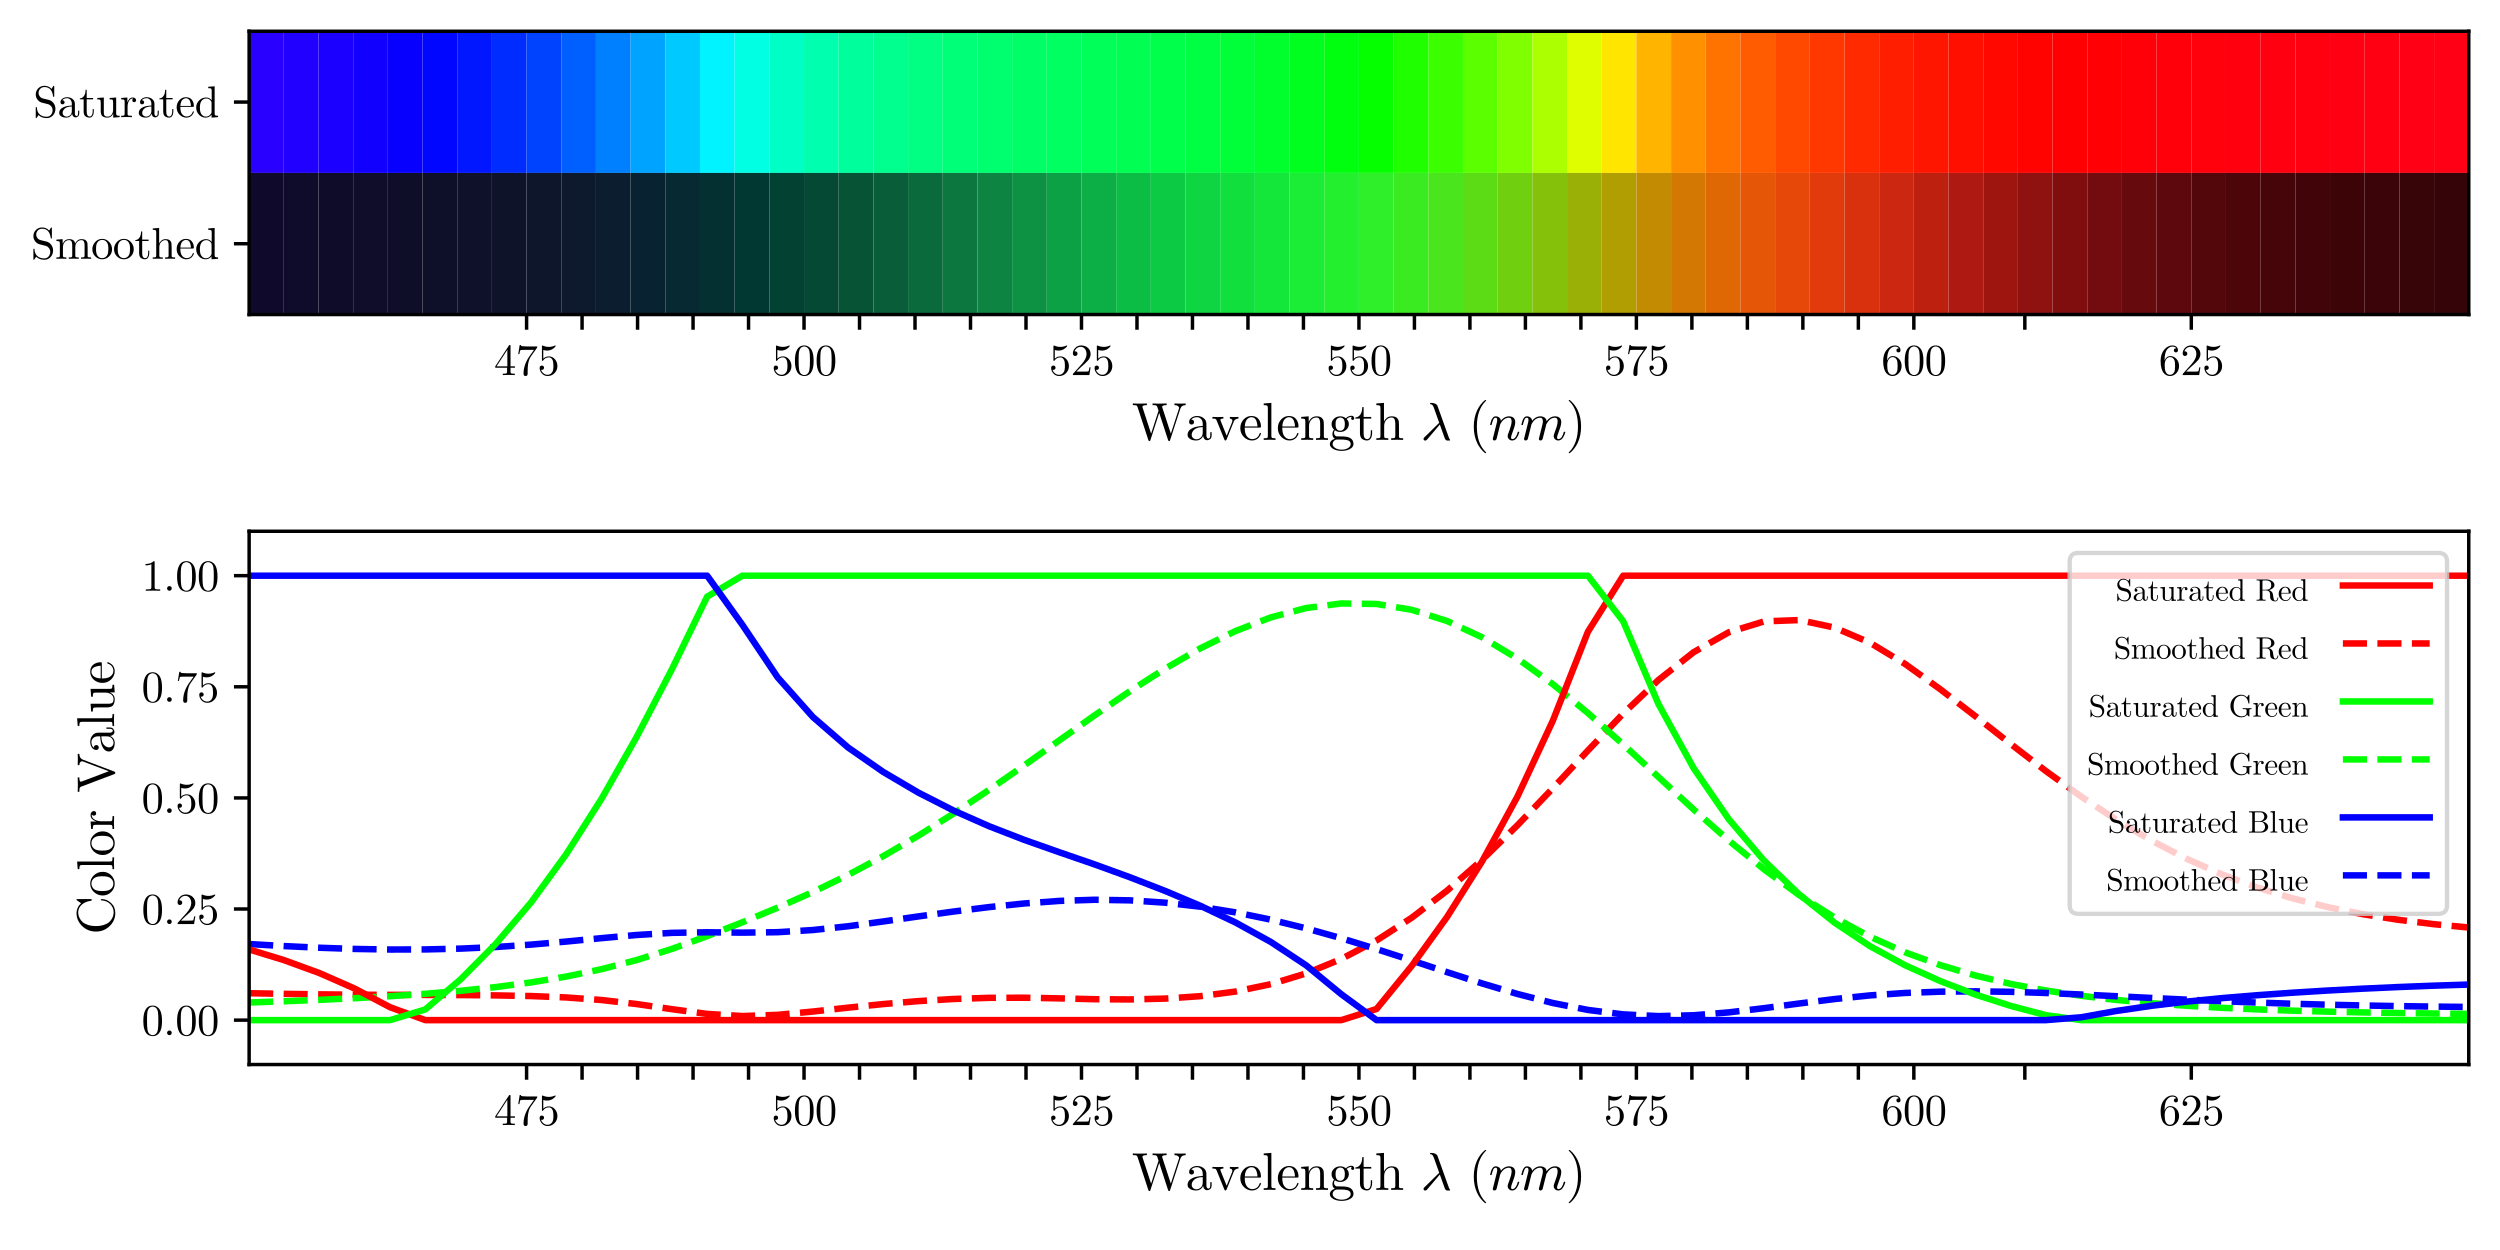 <?xml version="1.0" encoding="utf-8" standalone="no"?>
<!DOCTYPE svg PUBLIC "-//W3C//DTD SVG 1.1//EN"
  "http://www.w3.org/Graphics/SVG/1.1/DTD/svg11.dtd">
<svg xmlns:xlink="http://www.w3.org/1999/xlink" width="576pt" height="288pt" viewBox="0 0 576 288" xmlns="http://www.w3.org/2000/svg" version="1.1">
 <defs>
  <style type="text/css">*{stroke-linejoin: round; stroke-linecap: butt}</style>
 </defs>
 <g id="figure_1">
  <g id="patch_1">
   <path d="M 0 288 
L 576 288 
L 576 0 
L 0 0 
z
" style="fill: #ffffff"/>
  </g>
  <g id="axes_1">
   <g id="patch_2">
    <path d="M 57.4 72.475 
L 568.8 72.475 
L 568.8 7.2 
L 57.4 7.2 
L 57.4 72.475 
z
" style="fill: none"/>
   </g>
   <g id="PathCollection_1">
    <path d="M 57.4 39.837 
L 57.4 7.2 
L 65.391 7.2 
L 65.391 39.837 
L 57.4 39.837 
" clip-path="url(#p12e7de122d)" style="fill: #2900ff"/>
    <path d="M 65.391 39.837 
L 65.391 7.2 
L 73.381 7.2 
L 73.381 39.837 
L 65.391 39.837 
" clip-path="url(#p12e7de122d)" style="fill: #2200ff"/>
    <path d="M 73.381 39.837 
L 73.381 7.2 
L 81.372 7.2 
L 81.372 39.837 
L 73.381 39.837 
" clip-path="url(#p12e7de122d)" style="fill: #1b00ff"/>
    <path d="M 81.372 39.837 
L 81.372 7.2 
L 89.362 7.2 
L 89.362 39.837 
L 81.372 39.837 
" clip-path="url(#p12e7de122d)" style="fill: #1200ff"/>
    <path d="M 89.362 39.837 
L 89.362 7.2 
L 97.353 7.2 
L 97.353 39.837 
L 89.362 39.837 
" clip-path="url(#p12e7de122d)" style="fill: #0700ff"/>
    <path d="M 97.353 39.837 
L 97.353 7.2 
L 105.344 7.2 
L 105.344 39.837 
L 97.353 39.837 
" clip-path="url(#p12e7de122d)" style="fill: #0006ff"/>
    <path d="M 105.344 39.837 
L 105.344 7.2 
L 113.334 7.2 
L 113.334 39.837 
L 105.344 39.837 
" clip-path="url(#p12e7de122d)" style="fill: #0017ff"/>
    <path d="M 113.334 39.837 
L 113.334 7.2 
L 121.325 7.2 
L 121.325 39.837 
L 113.334 39.837 
" clip-path="url(#p12e7de122d)" style="fill: #002cff"/>
    <path d="M 121.325 39.837 
L 121.325 7.2 
L 129.316 7.2 
L 129.316 39.837 
L 121.325 39.837 
" clip-path="url(#p12e7de122d)" style="fill: #0043ff"/>
    <path d="M 129.316 39.837 
L 129.316 7.2 
L 137.306 7.2 
L 137.306 39.837 
L 129.316 39.837 
" clip-path="url(#p12e7de122d)" style="fill: #005fff"/>
    <path d="M 137.306 39.837 
L 137.306 7.2 
L 145.297 7.2 
L 145.297 39.837 
L 137.306 39.837 
" clip-path="url(#p12e7de122d)" style="fill: #007fff"/>
    <path d="M 145.297 39.837 
L 145.297 7.2 
L 153.287 7.2 
L 153.287 39.837 
L 145.297 39.837 
" clip-path="url(#p12e7de122d)" style="fill: #00a3ff"/>
    <path d="M 153.287 39.837 
L 153.287 7.2 
L 161.278 7.2 
L 161.278 39.837 
L 153.287 39.837 
" clip-path="url(#p12e7de122d)" style="fill: #00c9ff"/>
    <path d="M 161.278 39.837 
L 161.278 7.2 
L 169.269 7.2 
L 169.269 39.837 
L 161.278 39.837 
" clip-path="url(#p12e7de122d)" style="fill: #00f3ff"/>
    <path d="M 169.269 39.837 
L 169.269 7.2 
L 177.259 7.2 
L 177.259 39.837 
L 169.269 39.837 
" clip-path="url(#p12e7de122d)" style="fill: #00ffe3"/>
    <path d="M 177.259 39.837 
L 177.259 7.2 
L 185.25 7.2 
L 185.25 39.837 
L 177.259 39.837 
" clip-path="url(#p12e7de122d)" style="fill: #00ffc5"/>
    <path d="M 185.25 39.837 
L 185.25 7.2 
L 193.241 7.2 
L 193.241 39.837 
L 185.25 39.837 
" clip-path="url(#p12e7de122d)" style="fill: #00ffae"/>
    <path d="M 193.241 39.837 
L 193.241 7.2 
L 201.231 7.2 
L 201.231 39.837 
L 193.241 39.837 
" clip-path="url(#p12e7de122d)" style="fill: #00ff9c"/>
    <path d="M 201.231 39.837 
L 201.231 7.2 
L 209.222 7.2 
L 209.222 39.837 
L 201.231 39.837 
" clip-path="url(#p12e7de122d)" style="fill: #00ff8e"/>
    <path d="M 209.222 39.837 
L 209.222 7.2 
L 217.213 7.2 
L 217.213 39.837 
L 209.222 39.837 
" clip-path="url(#p12e7de122d)" style="fill: #00ff82"/>
    <path d="M 217.213 39.837 
L 217.213 7.2 
L 225.203 7.2 
L 225.203 39.837 
L 217.213 39.837 
" clip-path="url(#p12e7de122d)" style="fill: #00ff78"/>
    <path d="M 225.203 39.837 
L 225.203 7.2 
L 233.194 7.2 
L 233.194 39.837 
L 225.203 39.837 
" clip-path="url(#p12e7de122d)" style="fill: #00ff6f"/>
    <path d="M 233.194 39.837 
L 233.194 7.2 
L 241.184 7.2 
L 241.184 39.837 
L 233.194 39.837 
" clip-path="url(#p12e7de122d)" style="fill: #00ff67"/>
    <path d="M 241.184 39.837 
L 241.184 7.2 
L 249.175 7.2 
L 249.175 39.837 
L 241.184 39.837 
" clip-path="url(#p12e7de122d)" style="fill: #00ff60"/>
    <path d="M 249.175 39.837 
L 249.175 7.2 
L 257.166 7.2 
L 257.166 39.837 
L 249.175 39.837 
" clip-path="url(#p12e7de122d)" style="fill: #00ff59"/>
    <path d="M 257.166 39.837 
L 257.166 7.2 
L 265.156 7.2 
L 265.156 39.837 
L 257.166 39.837 
" clip-path="url(#p12e7de122d)" style="fill: #00ff52"/>
    <path d="M 265.156 39.837 
L 265.156 7.2 
L 273.147 7.2 
L 273.147 39.837 
L 265.156 39.837 
" clip-path="url(#p12e7de122d)" style="fill: #00ff4a"/>
    <path d="M 273.147 39.837 
L 273.147 7.2 
L 281.137 7.2 
L 281.137 39.837 
L 273.147 39.837 
" clip-path="url(#p12e7de122d)" style="fill: #00ff42"/>
    <path d="M 281.137 39.837 
L 281.137 7.2 
L 289.128 7.2 
L 289.128 39.837 
L 281.137 39.837 
" clip-path="url(#p12e7de122d)" style="fill: #00ff38"/>
    <path d="M 289.128 39.837 
L 289.128 7.2 
L 297.119 7.2 
L 297.119 39.837 
L 289.128 39.837 
" clip-path="url(#p12e7de122d)" style="fill: #00ff2d"/>
    <path d="M 297.119 39.837 
L 297.119 7.2 
L 305.109 7.2 
L 305.109 39.837 
L 297.119 39.837 
" clip-path="url(#p12e7de122d)" style="fill: #00ff1f"/>
    <path d="M 305.109 39.837 
L 305.109 7.2 
L 313.1 7.2 
L 313.1 39.837 
L 305.109 39.837 
" clip-path="url(#p12e7de122d)" style="fill: #00ff0f"/>
    <path d="M 313.1 39.837 
L 313.1 7.2 
L 321.091 7.2 
L 321.091 39.837 
L 313.1 39.837 
" clip-path="url(#p12e7de122d)" style="fill: #06ff00"/>
    <path d="M 321.091 39.837 
L 321.091 7.2 
L 329.081 7.2 
L 329.081 39.837 
L 321.091 39.837 
" clip-path="url(#p12e7de122d)" style="fill: #1fff00"/>
    <path d="M 329.081 39.837 
L 329.081 7.2 
L 337.072 7.2 
L 337.072 39.837 
L 329.081 39.837 
" clip-path="url(#p12e7de122d)" style="fill: #3bff00"/>
    <path d="M 337.072 39.837 
L 337.072 7.2 
L 345.062 7.2 
L 345.062 39.837 
L 337.072 39.837 
" clip-path="url(#p12e7de122d)" style="fill: #5bff00"/>
    <path d="M 345.062 39.837 
L 345.062 7.2 
L 353.053 7.2 
L 353.053 39.837 
L 345.062 39.837 
" clip-path="url(#p12e7de122d)" style="fill: #80ff00"/>
    <path d="M 353.053 39.837 
L 353.053 7.2 
L 361.044 7.2 
L 361.044 39.837 
L 353.053 39.837 
" clip-path="url(#p12e7de122d)" style="fill: #acff00"/>
    <path d="M 361.044 39.837 
L 361.044 7.2 
L 369.034 7.2 
L 369.034 39.837 
L 361.044 39.837 
" clip-path="url(#p12e7de122d)" style="fill: #dfff00"/>
    <path d="M 369.034 39.837 
L 369.034 7.2 
L 377.025 7.2 
L 377.025 39.837 
L 369.034 39.837 
" clip-path="url(#p12e7de122d)" style="fill: #ffe500"/>
    <path d="M 377.025 39.837 
L 377.025 7.2 
L 385.016 7.2 
L 385.016 39.837 
L 377.025 39.837 
" clip-path="url(#p12e7de122d)" style="fill: #ffb500"/>
    <path d="M 385.016 39.837 
L 385.016 7.2 
L 393.006 7.2 
L 393.006 39.837 
L 385.016 39.837 
" clip-path="url(#p12e7de122d)" style="fill: #ff9100"/>
    <path d="M 393.006 39.837 
L 393.006 7.2 
L 400.997 7.2 
L 400.997 39.837 
L 393.006 39.837 
" clip-path="url(#p12e7de122d)" style="fill: #ff7300"/>
    <path d="M 400.997 39.837 
L 400.997 7.2 
L 408.988 7.2 
L 408.988 39.837 
L 400.997 39.837 
" clip-path="url(#p12e7de122d)" style="fill: #ff5b00"/>
    <path d="M 408.988 39.837 
L 408.988 7.2 
L 416.978 7.2 
L 416.978 39.837 
L 408.988 39.837 
" clip-path="url(#p12e7de122d)" style="fill: #ff4800"/>
    <path d="M 416.978 39.837 
L 416.978 7.2 
L 424.969 7.2 
L 424.969 39.837 
L 416.978 39.837 
" clip-path="url(#p12e7de122d)" style="fill: #ff3800"/>
    <path d="M 424.969 39.837 
L 424.969 7.2 
L 432.959 7.2 
L 432.959 39.837 
L 424.969 39.837 
" clip-path="url(#p12e7de122d)" style="fill: #ff2a00"/>
    <path d="M 432.959 39.837 
L 432.959 7.2 
L 440.95 7.2 
L 440.95 39.837 
L 432.959 39.837 
" clip-path="url(#p12e7de122d)" style="fill: #ff1f00"/>
    <path d="M 440.95 39.837 
L 440.95 7.2 
L 448.941 7.2 
L 448.941 39.837 
L 440.95 39.837 
" clip-path="url(#p12e7de122d)" style="fill: #ff1600"/>
    <path d="M 448.941 39.837 
L 448.941 7.2 
L 456.931 7.2 
L 456.931 39.837 
L 448.941 39.837 
" clip-path="url(#p12e7de122d)" style="fill: #ff0f00"/>
    <path d="M 456.931 39.837 
L 456.931 7.2 
L 464.922 7.2 
L 464.922 39.837 
L 456.931 39.837 
" clip-path="url(#p12e7de122d)" style="fill: #ff0800"/>
    <path d="M 464.922 39.837 
L 464.922 7.2 
L 472.913 7.2 
L 472.913 39.837 
L 464.922 39.837 
" clip-path="url(#p12e7de122d)" style="fill: #ff0300"/>
    <path d="M 472.913 39.837 
L 472.913 7.2 
L 480.903 7.2 
L 480.903 39.837 
L 472.913 39.837 
" clip-path="url(#p12e7de122d)" style="fill: #ff0002"/>
    <path d="M 480.903 39.837 
L 480.903 7.2 
L 488.894 7.2 
L 488.894 39.837 
L 480.903 39.837 
" clip-path="url(#p12e7de122d)" style="fill: #ff0005"/>
    <path d="M 488.894 39.837 
L 488.894 7.2 
L 496.884 7.2 
L 496.884 39.837 
L 488.894 39.837 
" clip-path="url(#p12e7de122d)" style="fill: #ff0008"/>
    <path d="M 496.884 39.837 
L 496.884 7.2 
L 504.875 7.2 
L 504.875 39.837 
L 496.884 39.837 
" clip-path="url(#p12e7de122d)" style="fill: #ff000b"/>
    <path d="M 504.875 39.837 
L 504.875 7.2 
L 512.866 7.2 
L 512.866 39.837 
L 504.875 39.837 
" clip-path="url(#p12e7de122d)" style="fill: #ff000d"/>
    <path d="M 512.866 39.837 
L 512.866 7.2 
L 520.856 7.2 
L 520.856 39.837 
L 512.866 39.837 
" clip-path="url(#p12e7de122d)" style="fill: #ff000e"/>
    <path d="M 520.856 39.837 
L 520.856 7.2 
L 528.847 7.2 
L 528.847 39.837 
L 520.856 39.837 
" clip-path="url(#p12e7de122d)" style="fill: #ff0010"/>
    <path d="M 528.847 39.837 
L 528.847 7.2 
L 536.837 7.2 
L 536.837 39.837 
L 528.847 39.837 
" clip-path="url(#p12e7de122d)" style="fill: #ff0011"/>
    <path d="M 536.837 39.837 
L 536.837 7.2 
L 544.828 7.2 
L 544.828 39.837 
L 536.837 39.837 
" clip-path="url(#p12e7de122d)" style="fill: #ff0012"/>
    <path d="M 544.828 39.837 
L 544.828 7.2 
L 552.819 7.2 
L 552.819 39.837 
L 544.828 39.837 
" clip-path="url(#p12e7de122d)" style="fill: #ff0013"/>
    <path d="M 552.819 39.837 
L 552.819 7.2 
L 560.809 7.2 
L 560.809 39.837 
L 552.819 39.837 
" clip-path="url(#p12e7de122d)" style="fill: #ff0014"/>
    <path d="M 560.809 39.837 
L 560.809 7.2 
L 568.8 7.2 
L 568.8 39.837 
L 560.809 39.837 
" clip-path="url(#p12e7de122d)" style="fill: #ff0014"/>
   </g>
   <g id="PathCollection_2">
    <path d="M 57.4 72.475 
L 57.4 39.837 
L 65.391 39.837 
L 65.391 72.475 
L 57.4 72.475 
" clip-path="url(#p12e7de122d)" style="fill: #0f0a2c"/>
    <path d="M 65.391 72.475 
L 65.391 39.837 
L 73.381 39.837 
L 73.381 72.475 
L 65.391 72.475 
" clip-path="url(#p12e7de122d)" style="fill: #0f0b2a"/>
    <path d="M 73.381 72.475 
L 73.381 39.837 
L 81.372 39.837 
L 81.372 72.475 
L 73.381 72.475 
" clip-path="url(#p12e7de122d)" style="fill: #0f0c2a"/>
    <path d="M 81.372 72.475 
L 81.372 39.837 
L 89.362 39.837 
L 89.362 72.475 
L 81.372 72.475 
" clip-path="url(#p12e7de122d)" style="fill: #0f0d29"/>
    <path d="M 89.362 72.475 
L 89.362 39.837 
L 97.353 39.837 
L 97.353 72.475 
L 89.362 72.475 
" clip-path="url(#p12e7de122d)" style="fill: #0e0e29"/>
    <path d="M 97.353 72.475 
L 97.353 39.837 
L 105.344 39.837 
L 105.344 72.475 
L 97.353 72.475 
" clip-path="url(#p12e7de122d)" style="fill: #0e0f29"/>
    <path d="M 105.344 72.475 
L 105.344 39.837 
L 113.334 39.837 
L 113.334 72.475 
L 105.344 72.475 
" clip-path="url(#p12e7de122d)" style="fill: #0e1129"/>
    <path d="M 113.334 72.475 
L 113.334 39.837 
L 121.325 39.837 
L 121.325 72.475 
L 113.334 72.475 
" clip-path="url(#p12e7de122d)" style="fill: #0e132a"/>
    <path d="M 121.325 72.475 
L 121.325 39.837 
L 129.316 39.837 
L 129.316 72.475 
L 121.325 72.475 
" clip-path="url(#p12e7de122d)" style="fill: #0e162b"/>
    <path d="M 129.316 72.475 
L 129.316 39.837 
L 137.306 39.837 
L 137.306 72.475 
L 129.316 72.475 
" clip-path="url(#p12e7de122d)" style="fill: #0d192d"/>
    <path d="M 137.306 72.475 
L 137.306 39.837 
L 145.297 39.837 
L 145.297 72.475 
L 137.306 72.475 
" clip-path="url(#p12e7de122d)" style="fill: #0c1d2f"/>
    <path d="M 145.297 72.475 
L 145.297 39.837 
L 153.287 39.837 
L 153.287 72.475 
L 145.297 72.475 
" clip-path="url(#p12e7de122d)" style="fill: #092231"/>
    <path d="M 153.287 72.475 
L 153.287 39.837 
L 161.278 39.837 
L 161.278 72.475 
L 153.287 72.475 
" clip-path="url(#p12e7de122d)" style="fill: #062932"/>
    <path d="M 161.278 72.475 
L 161.278 39.837 
L 169.269 39.837 
L 169.269 72.475 
L 161.278 72.475 
" clip-path="url(#p12e7de122d)" style="fill: #043032"/>
    <path d="M 169.269 72.475 
L 169.269 39.837 
L 177.259 39.837 
L 177.259 72.475 
L 169.269 72.475 
" clip-path="url(#p12e7de122d)" style="fill: #023832"/>
    <path d="M 177.259 72.475 
L 177.259 39.837 
L 185.25 39.837 
L 185.25 72.475 
L 177.259 72.475 
" clip-path="url(#p12e7de122d)" style="fill: #034132"/>
    <path d="M 185.25 72.475 
L 185.25 39.837 
L 193.241 39.837 
L 193.241 72.475 
L 185.25 72.475 
" clip-path="url(#p12e7de122d)" style="fill: #054934"/>
    <path d="M 193.241 72.475 
L 193.241 39.837 
L 201.231 39.837 
L 201.231 72.475 
L 193.241 72.475 
" clip-path="url(#p12e7de122d)" style="fill: #075336"/>
    <path d="M 201.231 72.475 
L 201.231 39.837 
L 209.222 39.837 
L 209.222 72.475 
L 201.231 72.475 
" clip-path="url(#p12e7de122d)" style="fill: #095e39"/>
    <path d="M 209.222 72.475 
L 209.222 39.837 
L 217.213 39.837 
L 217.213 72.475 
L 209.222 72.475 
" clip-path="url(#p12e7de122d)" style="fill: #0b6a3c"/>
    <path d="M 217.213 72.475 
L 217.213 39.837 
L 225.203 39.837 
L 225.203 72.475 
L 217.213 72.475 
" clip-path="url(#p12e7de122d)" style="fill: #0c773e"/>
    <path d="M 225.203 72.475 
L 225.203 39.837 
L 233.194 39.837 
L 233.194 72.475 
L 225.203 72.475 
" clip-path="url(#p12e7de122d)" style="fill: #0d8441"/>
    <path d="M 233.194 72.475 
L 233.194 39.837 
L 241.184 39.837 
L 241.184 72.475 
L 233.194 72.475 
" clip-path="url(#p12e7de122d)" style="fill: #0d9243"/>
    <path d="M 241.184 72.475 
L 241.184 39.837 
L 249.175 39.837 
L 249.175 72.475 
L 241.184 72.475 
" clip-path="url(#p12e7de122d)" style="fill: #0ca144"/>
    <path d="M 249.175 72.475 
L 249.175 39.837 
L 257.166 39.837 
L 257.166 72.475 
L 249.175 72.475 
" clip-path="url(#p12e7de122d)" style="fill: #0caf45"/>
    <path d="M 257.166 72.475 
L 257.166 39.837 
L 265.156 39.837 
L 265.156 72.475 
L 257.166 72.475 
" clip-path="url(#p12e7de122d)" style="fill: #0cbd45"/>
    <path d="M 265.156 72.475 
L 265.156 39.837 
L 273.147 39.837 
L 273.147 72.475 
L 265.156 72.475 
" clip-path="url(#p12e7de122d)" style="fill: #0cca43"/>
    <path d="M 273.147 72.475 
L 273.147 39.837 
L 281.137 39.837 
L 281.137 72.475 
L 273.147 72.475 
" clip-path="url(#p12e7de122d)" style="fill: #0ed541"/>
    <path d="M 281.137 72.475 
L 281.137 39.837 
L 289.128 39.837 
L 289.128 72.475 
L 281.137 72.475 
" clip-path="url(#p12e7de122d)" style="fill: #10df3e"/>
    <path d="M 289.128 72.475 
L 289.128 39.837 
L 297.119 39.837 
L 297.119 72.475 
L 289.128 72.475 
" clip-path="url(#p12e7de122d)" style="fill: #15e73a"/>
    <path d="M 297.119 72.475 
L 297.119 39.837 
L 305.109 39.837 
L 305.109 72.475 
L 297.119 72.475 
" clip-path="url(#p12e7de122d)" style="fill: #1bec35"/>
    <path d="M 305.109 72.475 
L 305.109 39.837 
L 313.1 39.837 
L 313.1 72.475 
L 305.109 72.475 
" clip-path="url(#p12e7de122d)" style="fill: #23ef2f"/>
    <path d="M 313.1 72.475 
L 313.1 39.837 
L 321.091 39.837 
L 321.091 72.475 
L 313.1 72.475 
" clip-path="url(#p12e7de122d)" style="fill: #2eef29"/>
    <path d="M 321.091 72.475 
L 321.091 39.837 
L 329.081 39.837 
L 329.081 72.475 
L 321.091 72.475 
" clip-path="url(#p12e7de122d)" style="fill: #3beb22"/>
    <path d="M 329.081 72.475 
L 329.081 39.837 
L 337.072 39.837 
L 337.072 72.475 
L 329.081 72.475 
" clip-path="url(#p12e7de122d)" style="fill: #4ae51c"/>
    <path d="M 337.072 72.475 
L 337.072 39.837 
L 345.062 39.837 
L 345.062 72.475 
L 337.072 72.475 
" clip-path="url(#p12e7de122d)" style="fill: #5cdc15"/>
    <path d="M 345.062 72.475 
L 345.062 39.837 
L 353.053 39.837 
L 353.053 72.475 
L 345.062 72.475 
" clip-path="url(#p12e7de122d)" style="fill: #70cf0f"/>
    <path d="M 353.053 72.475 
L 353.053 39.837 
L 361.044 39.837 
L 361.044 72.475 
L 353.053 72.475 
" clip-path="url(#p12e7de122d)" style="fill: #85c10a"/>
    <path d="M 361.044 72.475 
L 361.044 39.837 
L 369.034 39.837 
L 369.034 72.475 
L 361.044 72.475 
" clip-path="url(#p12e7de122d)" style="fill: #9bb006"/>
    <path d="M 369.034 72.475 
L 369.034 39.837 
L 377.025 39.837 
L 377.025 72.475 
L 369.034 72.475 
" clip-path="url(#p12e7de122d)" style="fill: #b09e03"/>
    <path d="M 377.025 72.475 
L 377.025 39.837 
L 385.016 39.837 
L 385.016 72.475 
L 377.025 72.475 
" clip-path="url(#p12e7de122d)" style="fill: #c38b02"/>
    <path d="M 385.016 72.475 
L 385.016 39.837 
L 393.006 39.837 
L 393.006 72.475 
L 385.016 72.475 
" clip-path="url(#p12e7de122d)" style="fill: #d37903"/>
    <path d="M 393.006 72.475 
L 393.006 39.837 
L 400.997 39.837 
L 400.997 72.475 
L 393.006 72.475 
" clip-path="url(#p12e7de122d)" style="fill: #df6704"/>
    <path d="M 400.997 72.475 
L 400.997 39.837 
L 408.988 39.837 
L 408.988 72.475 
L 400.997 72.475 
" clip-path="url(#p12e7de122d)" style="fill: #e55607"/>
    <path d="M 408.988 72.475 
L 408.988 39.837 
L 416.978 39.837 
L 416.978 72.475 
L 408.988 72.475 
" clip-path="url(#p12e7de122d)" style="fill: #e6480a"/>
    <path d="M 416.978 72.475 
L 416.978 39.837 
L 424.969 39.837 
L 424.969 72.475 
L 416.978 72.475 
" clip-path="url(#p12e7de122d)" style="fill: #e13b0c"/>
    <path d="M 424.969 72.475 
L 424.969 39.837 
L 432.959 39.837 
L 432.959 72.475 
L 424.969 72.475 
" clip-path="url(#p12e7de122d)" style="fill: #d9300e"/>
    <path d="M 432.959 72.475 
L 432.959 39.837 
L 440.95 39.837 
L 440.95 72.475 
L 432.959 72.475 
" clip-path="url(#p12e7de122d)" style="fill: #cc2710"/>
    <path d="M 440.95 72.475 
L 440.95 39.837 
L 448.941 39.837 
L 448.941 72.475 
L 440.95 72.475 
" clip-path="url(#p12e7de122d)" style="fill: #be2010"/>
    <path d="M 448.941 72.475 
L 448.941 39.837 
L 456.931 39.837 
L 456.931 72.475 
L 448.941 72.475 
" clip-path="url(#p12e7de122d)" style="fill: #ae1a11"/>
    <path d="M 456.931 72.475 
L 456.931 39.837 
L 464.922 39.837 
L 464.922 72.475 
L 456.931 72.475 
" clip-path="url(#p12e7de122d)" style="fill: #9e1510"/>
    <path d="M 464.922 72.475 
L 464.922 39.837 
L 472.913 39.837 
L 472.913 72.475 
L 464.922 72.475 
" clip-path="url(#p12e7de122d)" style="fill: #8f1110"/>
    <path d="M 472.913 72.475 
L 472.913 39.837 
L 480.903 39.837 
L 480.903 72.475 
L 472.913 72.475 
" clip-path="url(#p12e7de122d)" style="fill: #800e0f"/>
    <path d="M 480.903 72.475 
L 480.903 39.837 
L 488.894 39.837 
L 488.894 72.475 
L 480.903 72.475 
" clip-path="url(#p12e7de122d)" style="fill: #730c0e"/>
    <path d="M 488.894 72.475 
L 488.894 39.837 
L 496.884 39.837 
L 496.884 72.475 
L 488.894 72.475 
" clip-path="url(#p12e7de122d)" style="fill: #670a0d"/>
    <path d="M 496.884 72.475 
L 496.884 39.837 
L 504.875 39.837 
L 504.875 72.475 
L 496.884 72.475 
" clip-path="url(#p12e7de122d)" style="fill: #5d080c"/>
    <path d="M 504.875 72.475 
L 504.875 39.837 
L 512.866 39.837 
L 512.866 72.475 
L 504.875 72.475 
" clip-path="url(#p12e7de122d)" style="fill: #54070b"/>
    <path d="M 512.866 72.475 
L 512.866 39.837 
L 520.856 39.837 
L 520.856 72.475 
L 512.866 72.475 
" clip-path="url(#p12e7de122d)" style="fill: #4c060a"/>
    <path d="M 520.856 72.475 
L 520.856 39.837 
L 528.847 39.837 
L 528.847 72.475 
L 520.856 72.475 
" clip-path="url(#p12e7de122d)" style="fill: #460509"/>
    <path d="M 528.847 72.475 
L 528.847 39.837 
L 536.837 39.837 
L 536.837 72.475 
L 528.847 72.475 
" clip-path="url(#p12e7de122d)" style="fill: #410509"/>
    <path d="M 536.837 72.475 
L 536.837 39.837 
L 544.828 39.837 
L 544.828 72.475 
L 536.837 72.475 
" clip-path="url(#p12e7de122d)" style="fill: #3d0408"/>
    <path d="M 544.828 72.475 
L 544.828 39.837 
L 552.819 39.837 
L 552.819 72.475 
L 544.828 72.475 
" clip-path="url(#p12e7de122d)" style="fill: #3a0408"/>
    <path d="M 552.819 72.475 
L 552.819 39.837 
L 560.809 39.837 
L 560.809 72.475 
L 552.819 72.475 
" clip-path="url(#p12e7de122d)" style="fill: #370408"/>
    <path d="M 560.809 72.475 
L 560.809 39.837 
L 568.8 39.837 
L 568.8 72.475 
L 560.809 72.475 
" clip-path="url(#p12e7de122d)" style="fill: #350408"/>
   </g>
   <g id="matplotlib.axis_1">
    <g id="xtick_1">
     <g id="line2d_1">
      <defs>
       <path id="m31134fa70a" d="M 0 0 
L 0 3.5 
" style="stroke: #000000; stroke-width: 0.8"/>
      </defs>
      <g>
       <use xlink:href="#m31134fa70a" x="121.325" y="72.475" style="stroke: #000000; stroke-width: 0.8"/>
      </g>
     </g>
     <g id="text_1">
      <!-- 475 -->
      <g transform="translate(113.825 86.414)scale(0.1 -0.1)">
       <defs>
        <path id="CMUSerif-Roman-34" d="M 178 1056 
L 178 1253 
L 2144 4256 
Q 2194 4334 2272 4331 
Q 2344 4331 2359 4303 
Q 2375 4275 2375 4166 
L 2375 1253 
L 3016 1253 
L 3016 1056 
L 2375 1056 
L 2375 500 
Q 2375 316 2451 256 
Q 2528 197 2859 197 
L 2994 197 
L 2994 0 
Q 2731 19 2125 19 
Q 1522 19 1259 0 
L 1259 197 
L 1394 197 
Q 1725 197 1803 255 
Q 1881 313 1881 500 
L 1881 1056 
L 178 1056 
z
M 359 1253 
L 1919 1253 
L 1919 3641 
L 359 1253 
z
" transform="scale(0.016)"/>
        <path id="CMUSerif-Roman-37" d="M 359 3009 
L 569 4325 
L 728 4325 
Q 747 4247 780 4212 
Q 813 4178 995 4150 
Q 1178 4122 1550 4122 
L 3103 4122 
Q 3103 3975 3047 3897 
L 2181 2681 
Q 1906 2297 1784 1588 
Q 1713 1113 1716 538 
L 1716 213 
Q 1716 -141 1420 -141 
Q 1125 -141 1125 213 
Q 1125 1434 1913 2619 
Q 1997 2741 2308 3175 
Q 2619 3609 2631 3628 
L 1306 3628 
Q 725 3628 678 3591 
Q 616 3534 519 3009 
L 359 3009 
z
" transform="scale(0.016)"/>
        <path id="CMUSerif-Roman-35" d="M 319 1031 
Q 319 1222 422 1295 
Q 525 1369 634 1369 
Q 781 1369 867 1276 
Q 953 1184 953 1056 
Q 953 928 867 836 
Q 781 744 634 744 
Q 563 744 525 756 
Q 609 463 867 250 
Q 1125 38 1466 38 
Q 1894 38 2150 453 
Q 2303 722 2303 1331 
Q 2303 1869 2188 2138 
Q 2009 2547 1644 2547 
Q 1125 2547 819 2100 
Q 781 2044 738 2041 
Q 675 2041 661 2077 
Q 647 2113 647 2209 
L 647 4103 
Q 647 4256 709 4256 
Q 734 4256 788 4238 
Q 1191 4059 1638 4056 
Q 2097 4056 2509 4244 
Q 2541 4263 2559 4263 
Q 2622 4263 2625 4191 
Q 2625 4166 2573 4092 
Q 2522 4019 2412 3923 
Q 2303 3828 2162 3737 
Q 2022 3647 1817 3586 
Q 1613 3525 1388 3525 
Q 1119 3525 844 3609 
L 844 2363 
Q 1175 2688 1656 2688 
Q 2169 2688 2522 2275 
Q 2875 1863 2875 1288 
Q 2875 684 2458 271 
Q 2041 -141 1478 -141 
Q 966 -141 642 225 
Q 319 591 319 1031 
z
" transform="scale(0.016)"/>
       </defs>
       <use xlink:href="#CMUSerif-Roman-34"/>
       <use xlink:href="#CMUSerif-Roman-37" x="50"/>
       <use xlink:href="#CMUSerif-Roman-35" x="100"/>
      </g>
     </g>
    </g>
    <g id="xtick_2">
     <g id="line2d_2">
      <g>
       <use xlink:href="#m31134fa70a" x="134.11" y="72.475" style="stroke: #000000; stroke-width: 0.8"/>
      </g>
     </g>
    </g>
    <g id="xtick_3">
     <g id="line2d_3">
      <g>
       <use xlink:href="#m31134fa70a" x="146.895" y="72.475" style="stroke: #000000; stroke-width: 0.8"/>
      </g>
     </g>
    </g>
    <g id="xtick_4">
     <g id="line2d_4">
      <g>
       <use xlink:href="#m31134fa70a" x="159.68" y="72.475" style="stroke: #000000; stroke-width: 0.8"/>
      </g>
     </g>
    </g>
    <g id="xtick_5">
     <g id="line2d_5">
      <g>
       <use xlink:href="#m31134fa70a" x="172.465" y="72.475" style="stroke: #000000; stroke-width: 0.8"/>
      </g>
     </g>
    </g>
    <g id="xtick_6">
     <g id="line2d_6">
      <g>
       <use xlink:href="#m31134fa70a" x="185.25" y="72.475" style="stroke: #000000; stroke-width: 0.8"/>
      </g>
     </g>
     <g id="text_2">
      <!-- 500 -->
      <g transform="translate(177.75 86.414)scale(0.1 -0.1)">
       <defs>
        <path id="CMUSerif-Roman-30" d="M 250 2047 
Q 250 2988 488 3500 
Q 819 4263 1600 4263 
Q 1766 4263 1939 4217 
Q 2113 4172 2333 4000 
Q 2553 3828 2688 3547 
Q 2944 3003 2944 2047 
Q 2944 1113 2706 603 
Q 2359 -141 1594 -141 
Q 1306 -141 1014 6 
Q 722 153 538 506 
Q 250 1034 250 2047 
z
M 781 2125 
Q 781 1159 850 775 
Q 928 359 1142 179 
Q 1356 0 1594 0 
Q 1850 0 2064 192 
Q 2278 384 2344 800 
Q 2416 1209 2413 2125 
Q 2413 3016 2350 3372 
Q 2266 3788 2042 3955 
Q 1819 4122 1594 4122 
Q 1509 4122 1420 4097 
Q 1331 4072 1203 4000 
Q 1075 3928 976 3750 
Q 878 3572 831 3303 
Q 781 2956 781 2125 
z
" transform="scale(0.016)"/>
       </defs>
       <use xlink:href="#CMUSerif-Roman-35"/>
       <use xlink:href="#CMUSerif-Roman-30" x="50"/>
       <use xlink:href="#CMUSerif-Roman-30" x="100"/>
      </g>
     </g>
    </g>
    <g id="xtick_7">
     <g id="line2d_7">
      <g>
       <use xlink:href="#m31134fa70a" x="198.035" y="72.475" style="stroke: #000000; stroke-width: 0.8"/>
      </g>
     </g>
    </g>
    <g id="xtick_8">
     <g id="line2d_8">
      <g>
       <use xlink:href="#m31134fa70a" x="210.82" y="72.475" style="stroke: #000000; stroke-width: 0.8"/>
      </g>
     </g>
    </g>
    <g id="xtick_9">
     <g id="line2d_9">
      <g>
       <use xlink:href="#m31134fa70a" x="223.605" y="72.475" style="stroke: #000000; stroke-width: 0.8"/>
      </g>
     </g>
    </g>
    <g id="xtick_10">
     <g id="line2d_10">
      <g>
       <use xlink:href="#m31134fa70a" x="236.39" y="72.475" style="stroke: #000000; stroke-width: 0.8"/>
      </g>
     </g>
    </g>
    <g id="xtick_11">
     <g id="line2d_11">
      <g>
       <use xlink:href="#m31134fa70a" x="249.175" y="72.475" style="stroke: #000000; stroke-width: 0.8"/>
      </g>
     </g>
     <g id="text_3">
      <!-- 525 -->
      <g transform="translate(241.675 86.414)scale(0.1 -0.1)">
       <defs>
        <path id="CMUSerif-Roman-32" d="M 319 0 
Q 319 116 330 150 
Q 341 184 391 238 
L 1619 1606 
Q 2291 2363 2291 3022 
Q 2291 3450 2067 3756 
Q 1844 4063 1434 4063 
Q 1153 4063 915 3891 
Q 678 3719 569 3413 
Q 588 3419 653 3419 
Q 813 3419 902 3319 
Q 991 3219 991 3084 
Q 991 2913 880 2830 
Q 769 2747 659 2747 
Q 616 2747 558 2756 
Q 500 2766 409 2855 
Q 319 2944 319 3103 
Q 319 3550 658 3906 
Q 997 4263 1516 4263 
Q 2103 4263 2489 3914 
Q 2875 3566 2875 3022 
Q 2875 2831 2817 2657 
Q 2759 2484 2682 2350 
Q 2606 2216 2400 2000 
Q 2194 1784 2028 1631 
Q 1863 1478 1491 1153 
L 813 494 
L 1966 494 
Q 2528 494 2572 544 
Q 2634 634 2713 1113 
L 2875 1113 
L 2694 0 
L 319 0 
z
" transform="scale(0.016)"/>
       </defs>
       <use xlink:href="#CMUSerif-Roman-35"/>
       <use xlink:href="#CMUSerif-Roman-32" x="50"/>
       <use xlink:href="#CMUSerif-Roman-35" x="100"/>
      </g>
     </g>
    </g>
    <g id="xtick_12">
     <g id="line2d_12">
      <g>
       <use xlink:href="#m31134fa70a" x="261.96" y="72.475" style="stroke: #000000; stroke-width: 0.8"/>
      </g>
     </g>
    </g>
    <g id="xtick_13">
     <g id="line2d_13">
      <g>
       <use xlink:href="#m31134fa70a" x="274.745" y="72.475" style="stroke: #000000; stroke-width: 0.8"/>
      </g>
     </g>
    </g>
    <g id="xtick_14">
     <g id="line2d_14">
      <g>
       <use xlink:href="#m31134fa70a" x="287.53" y="72.475" style="stroke: #000000; stroke-width: 0.8"/>
      </g>
     </g>
    </g>
    <g id="xtick_15">
     <g id="line2d_15">
      <g>
       <use xlink:href="#m31134fa70a" x="300.315" y="72.475" style="stroke: #000000; stroke-width: 0.8"/>
      </g>
     </g>
    </g>
    <g id="xtick_16">
     <g id="line2d_16">
      <g>
       <use xlink:href="#m31134fa70a" x="313.1" y="72.475" style="stroke: #000000; stroke-width: 0.8"/>
      </g>
     </g>
     <g id="text_4">
      <!-- 550 -->
      <g transform="translate(305.6 86.414)scale(0.1 -0.1)">
       <use xlink:href="#CMUSerif-Roman-35"/>
       <use xlink:href="#CMUSerif-Roman-35" x="50"/>
       <use xlink:href="#CMUSerif-Roman-30" x="100"/>
      </g>
     </g>
    </g>
    <g id="xtick_17">
     <g id="line2d_17">
      <g>
       <use xlink:href="#m31134fa70a" x="325.885" y="72.475" style="stroke: #000000; stroke-width: 0.8"/>
      </g>
     </g>
    </g>
    <g id="xtick_18">
     <g id="line2d_18">
      <g>
       <use xlink:href="#m31134fa70a" x="338.67" y="72.475" style="stroke: #000000; stroke-width: 0.8"/>
      </g>
     </g>
    </g>
    <g id="xtick_19">
     <g id="line2d_19">
      <g>
       <use xlink:href="#m31134fa70a" x="351.455" y="72.475" style="stroke: #000000; stroke-width: 0.8"/>
      </g>
     </g>
    </g>
    <g id="xtick_20">
     <g id="line2d_20">
      <g>
       <use xlink:href="#m31134fa70a" x="364.24" y="72.475" style="stroke: #000000; stroke-width: 0.8"/>
      </g>
     </g>
    </g>
    <g id="xtick_21">
     <g id="line2d_21">
      <g>
       <use xlink:href="#m31134fa70a" x="377.025" y="72.475" style="stroke: #000000; stroke-width: 0.8"/>
      </g>
     </g>
     <g id="text_5">
      <!-- 575 -->
      <g transform="translate(369.525 86.414)scale(0.1 -0.1)">
       <use xlink:href="#CMUSerif-Roman-35"/>
       <use xlink:href="#CMUSerif-Roman-37" x="50"/>
       <use xlink:href="#CMUSerif-Roman-35" x="100"/>
      </g>
     </g>
    </g>
    <g id="xtick_22">
     <g id="line2d_22">
      <g>
       <use xlink:href="#m31134fa70a" x="389.81" y="72.475" style="stroke: #000000; stroke-width: 0.8"/>
      </g>
     </g>
    </g>
    <g id="xtick_23">
     <g id="line2d_23">
      <g>
       <use xlink:href="#m31134fa70a" x="402.595" y="72.475" style="stroke: #000000; stroke-width: 0.8"/>
      </g>
     </g>
    </g>
    <g id="xtick_24">
     <g id="line2d_24">
      <g>
       <use xlink:href="#m31134fa70a" x="415.38" y="72.475" style="stroke: #000000; stroke-width: 0.8"/>
      </g>
     </g>
    </g>
    <g id="xtick_25">
     <g id="line2d_25">
      <g>
       <use xlink:href="#m31134fa70a" x="428.165" y="72.475" style="stroke: #000000; stroke-width: 0.8"/>
      </g>
     </g>
    </g>
    <g id="xtick_26">
     <g id="line2d_26">
      <g>
       <use xlink:href="#m31134fa70a" x="440.95" y="72.475" style="stroke: #000000; stroke-width: 0.8"/>
      </g>
     </g>
     <g id="text_6">
      <!-- 600 -->
      <g transform="translate(433.45 86.414)scale(0.1 -0.1)">
       <defs>
        <path id="CMUSerif-Roman-36" d="M 269 2022 
Q 269 3028 781 3645 
Q 1294 4263 1953 4263 
Q 2338 4263 2552 4067 
Q 2766 3872 2766 3572 
Q 2766 3406 2669 3334 
Q 2572 3263 2472 3263 
Q 2356 3263 2265 3341 
Q 2175 3419 2175 3559 
Q 2175 3847 2528 3847 
Q 2363 4103 1966 4103 
Q 1844 4103 1719 4067 
Q 1594 4031 1431 3912 
Q 1269 3794 1144 3606 
Q 1019 3419 931 3066 
Q 844 2713 844 2253 
L 844 2100 
Q 1106 2734 1643 2732 
Q 2181 2731 2553 2322 
Q 2925 1913 2925 1306 
Q 2925 684 2537 271 
Q 2150 -141 1606 -141 
Q 1363 -141 1142 -39 
Q 922 63 717 294 
Q 513 525 391 969 
Q 269 1413 269 2022 
z
M 856 1447 
Q 856 819 972 519 
Q 991 469 1033 400 
Q 1075 331 1148 242 
Q 1222 153 1344 95 
Q 1466 38 1606 38 
Q 2034 38 2241 453 
Q 2350 684 2350 1313 
Q 2350 1953 2234 2188 
Q 2038 2584 1638 2584 
Q 1369 2584 1183 2400 
Q 997 2216 926 1969 
Q 856 1722 856 1447 
z
" transform="scale(0.016)"/>
       </defs>
       <use xlink:href="#CMUSerif-Roman-36"/>
       <use xlink:href="#CMUSerif-Roman-30" x="50"/>
       <use xlink:href="#CMUSerif-Roman-30" x="100"/>
      </g>
     </g>
    </g>
    <g id="xtick_27">
     <g id="line2d_27">
      <g>
       <use xlink:href="#m31134fa70a" x="466.52" y="72.475" style="stroke: #000000; stroke-width: 0.8"/>
      </g>
     </g>
    </g>
    <g id="xtick_28">
     <g id="line2d_28">
      <g>
       <use xlink:href="#m31134fa70a" x="504.875" y="72.475" style="stroke: #000000; stroke-width: 0.8"/>
      </g>
     </g>
     <g id="text_7">
      <!-- 625 -->
      <g transform="translate(497.375 86.414)scale(0.1 -0.1)">
       <use xlink:href="#CMUSerif-Roman-36"/>
       <use xlink:href="#CMUSerif-Roman-32" x="50"/>
       <use xlink:href="#CMUSerif-Roman-35" x="100"/>
      </g>
     </g>
    </g>
    <g id="text_8">
     <!-- Wavelength $\lambda$ ($nm$) -->
     <g transform="translate(260.78 101.353)scale(0.12 -0.12)">
      <defs>
       <path id="CMUSerif-Roman-57" d="M 116 4172 
L 116 4372 
Q 206 4372 368 4365 
Q 531 4359 659 4356 
Q 788 4353 897 4353 
Q 1575 4353 1806 4372 
L 1806 4172 
Q 1269 4172 1269 3981 
Q 1269 3938 1281 3897 
L 2309 750 
L 3200 3494 
L 3059 3944 
Q 3009 4103 2900 4137 
Q 2791 4172 2484 4172 
L 2484 4372 
Q 2575 4372 2737 4365 
Q 2900 4359 3028 4356 
Q 3156 4353 3263 4353 
Q 3941 4353 4172 4372 
L 4172 4172 
Q 3634 4172 3634 3981 
Q 3634 3963 3653 3884 
L 4678 750 
L 5638 3706 
Q 5669 3803 5672 3834 
Q 5672 3950 5537 4058 
Q 5403 4166 5113 4172 
L 5113 4372 
Q 5613 4353 5875 4353 
Q 6169 4353 6456 4372 
L 6456 4172 
Q 5950 4172 5819 3744 
L 4594 -13 
Q 4581 -63 4572 -86 
Q 4563 -109 4538 -125 
Q 4513 -141 4469 -141 
Q 4384 -141 4347 -19 
L 3284 3238 
L 2228 -13 
Q 2216 -63 2205 -86 
Q 2194 -109 2169 -125 
Q 2144 -141 2100 -141 
Q 2016 -141 1978 -19 
L 697 3903 
Q 641 4088 555 4130 
Q 469 4172 116 4172 
z
" transform="scale(0.016)"/>
       <path id="CMUSerif-Roman-61" d="M 269 609 
Q 269 1153 909 1441 
Q 1294 1625 2088 1672 
L 2088 1906 
Q 2088 2303 1880 2514 
Q 1672 2725 1409 2725 
Q 941 2725 716 2431 
Q 906 2425 975 2329 
Q 1044 2234 1044 2138 
Q 1044 2009 964 1926 
Q 884 1844 750 1844 
Q 622 1844 537 1923 
Q 453 2003 453 2144 
Q 453 2456 736 2662 
Q 1019 2869 1422 2869 
Q 1947 2869 2297 2516 
Q 2406 2406 2461 2265 
Q 2516 2125 2522 2033 
Q 2528 1941 2528 1759 
L 2528 481 
Q 2528 444 2540 381 
Q 2553 319 2611 239 
Q 2669 159 2766 159 
Q 2997 159 2994 569 
L 2994 928 
L 3156 928 
L 3156 569 
Q 3156 228 2976 95 
Q 2797 -38 2631 -38 
Q 2419 -38 2284 118 
Q 2150 275 2131 488 
Q 2034 244 1814 86 
Q 1594 -72 1294 -72 
Q 1063 -72 845 -14 
Q 628 44 448 205 
Q 269 366 269 609 
z
M 763 616 
Q 763 378 931 225 
Q 1100 72 1338 72 
Q 1606 72 1847 280 
Q 2088 488 2088 897 
L 2088 1538 
Q 1378 1513 1070 1230 
Q 763 947 763 616 
z
" transform="scale(0.016)"/>
       <path id="CMUSerif-Roman-76" d="M 122 2559 
L 122 2759 
Q 409 2741 744 2741 
Q 866 2741 1441 2759 
L 1441 2559 
Q 1075 2559 1075 2394 
Q 1075 2369 1113 2284 
L 1831 500 
L 2484 2131 
Q 2522 2241 2522 2284 
Q 2522 2394 2448 2473 
Q 2375 2553 2216 2559 
L 2216 2759 
Q 2541 2741 2772 2741 
Q 3034 2741 3250 2759 
L 3250 2559 
Q 3059 2559 2925 2473 
Q 2791 2388 2748 2314 
Q 2706 2241 2663 2131 
L 1825 50 
Q 1775 -72 1691 -72 
Q 1634 -72 1611 -48 
Q 1588 -25 1556 50 
L 634 2322 
Q 572 2481 490 2520 
Q 409 2559 122 2559 
z
" transform="scale(0.016)"/>
       <path id="CMUSerif-Roman-65" d="M 178 1409 
Q 178 2013 565 2441 
Q 953 2869 1509 2869 
Q 2072 2869 2364 2503 
Q 2656 2138 2656 1613 
Q 2656 1516 2631 1497 
Q 2606 1478 2497 1478 
L 709 1478 
Q 709 825 903 519 
Q 1172 91 1625 91 
Q 1688 91 1763 103 
Q 1838 116 1991 170 
Q 2144 225 2278 372 
Q 2413 519 2491 750 
Q 2509 841 2572 838 
Q 2656 838 2656 763 
Q 2656 706 2595 579 
Q 2534 453 2418 303 
Q 2303 153 2079 40 
Q 1856 -72 1588 -72 
Q 1025 -72 601 354 
Q 178 781 178 1409 
z
M 716 1613 
L 2234 1613 
Q 2234 1747 2211 1897 
Q 2188 2047 2120 2255 
Q 2053 2463 1897 2594 
Q 1741 2725 1509 2725 
Q 1406 2725 1295 2681 
Q 1184 2638 1050 2531 
Q 916 2425 822 2184 
Q 728 1944 716 1613 
z
" transform="scale(0.016)"/>
       <path id="CMUSerif-Roman-6c" d="M 213 0 
L 213 197 
Q 553 197 631 239 
Q 709 281 709 488 
L 709 3816 
Q 709 4053 626 4112 
Q 544 4172 213 4172 
L 213 4372 
L 1131 4441 
L 1131 488 
Q 1131 281 1212 239 
Q 1294 197 1631 197 
L 1631 0 
Q 1553 0 1390 6 
Q 1228 13 1109 16 
Q 991 19 922 19 
Q 847 19 213 0 
z
" transform="scale(0.016)"/>
       <path id="CMUSerif-Roman-6e" d="M 206 0 
L 206 197 
Q 547 197 625 239 
Q 703 281 703 488 
L 703 2203 
Q 703 2441 620 2500 
Q 538 2559 206 2559 
L 206 2759 
L 1106 2828 
L 1106 2156 
Q 1406 2828 2053 2828 
Q 2534 2828 2725 2591 
Q 2866 2431 2895 2253 
Q 2925 2075 2925 1613 
L 2925 391 
Q 2931 256 3034 226 
Q 3138 197 3425 197 
L 3425 0 
Q 2772 19 2706 19 
Q 2656 19 1984 0 
L 1984 197 
Q 2325 197 2404 239 
Q 2484 281 2484 488 
L 2484 1978 
Q 2484 2303 2384 2495 
Q 2284 2688 2009 2688 
Q 1678 2688 1412 2409 
Q 1147 2131 1147 1663 
L 1147 488 
Q 1147 281 1226 239 
Q 1306 197 1644 197 
L 1644 0 
Q 991 19 928 19 
Q 878 19 206 0 
z
" transform="scale(0.016)"/>
       <path id="CMUSerif-Roman-67" d="M 178 -506 
Q 178 -300 336 -122 
Q 494 56 769 134 
Q 488 313 488 703 
Q 488 1003 684 1234 
Q 384 1484 384 1894 
Q 384 2272 684 2550 
Q 984 2828 1422 2828 
Q 1806 2828 2100 2597 
Q 2406 2897 2778 2900 
Q 2944 2900 3023 2797 
Q 3103 2694 3103 2584 
Q 3103 2488 3042 2441 
Q 2981 2394 2919 2394 
Q 2841 2394 2786 2445 
Q 2731 2497 2731 2578 
Q 2731 2713 2834 2753 
Q 2816 2759 2772 2759 
Q 2459 2759 2194 2509 
Q 2456 2266 2456 1887 
Q 2456 1509 2156 1231 
Q 1856 953 1422 953 
Q 1063 953 788 1153 
Q 678 1025 678 850 
Q 678 691 775 566 
Q 872 441 1019 422 
Q 1063 416 1497 416 
Q 1753 416 1893 409 
Q 2034 403 2236 361 
Q 2438 319 2597 238 
Q 3013 6 3016 -494 
Q 3016 -859 2595 -1089 
Q 2175 -1319 1594 -1319 
Q 1006 -1319 592 -1086 
Q 178 -853 178 -506 
z
M 513 -506 
Q 513 -769 822 -970 
Q 1131 -1172 1600 -1172 
Q 2059 -1172 2370 -973 
Q 2681 -775 2681 -506 
Q 2681 -316 2572 -194 
Q 2463 -72 2239 -23 
Q 2016 25 1859 34 
Q 1703 44 1416 44 
L 1038 44 
Q 819 31 666 -128 
Q 513 -288 513 -506 
z
M 863 1888 
Q 863 1100 1422 1100 
Q 1703 1100 1875 1356 
Q 1978 1528 1978 1894 
Q 1978 2681 1422 2681 
Q 1141 2681 966 2425 
Q 863 2253 863 1888 
z
" transform="scale(0.016)"/>
       <path id="CMUSerif-Roman-74" d="M 122 2559 
L 122 2700 
Q 416 2713 611 2920 
Q 806 3128 873 3384 
Q 941 3641 947 3938 
L 1106 3938 
L 1106 2759 
L 2022 2759 
L 2022 2559 
L 1106 2559 
L 1106 781 
Q 1106 91 1538 91 
Q 1722 91 1844 280 
Q 1966 469 1966 806 
L 1966 1159 
L 2125 1159 
L 2125 794 
Q 2125 447 1965 187 
Q 1806 -72 1491 -72 
Q 1375 -72 1261 -42 
Q 1147 -13 998 64 
Q 850 141 758 330 
Q 666 519 666 794 
L 666 2559 
L 122 2559 
z
" transform="scale(0.016)"/>
       <path id="CMUSerif-Roman-68" d="M 206 0 
L 206 197 
Q 547 197 625 239 
Q 703 281 703 488 
L 703 3816 
Q 703 4053 620 4112 
Q 538 4172 206 4172 
L 206 4372 
L 1125 4441 
L 1125 2216 
L 1131 2216 
Q 1234 2447 1465 2637 
Q 1697 2828 2053 2828 
Q 2534 2828 2725 2591 
Q 2866 2431 2895 2253 
Q 2925 2075 2925 1613 
L 2925 391 
Q 2931 256 3034 226 
Q 3138 197 3425 197 
L 3425 0 
Q 2772 19 2706 19 
Q 2656 19 1984 0 
L 1984 197 
Q 2325 197 2404 239 
Q 2484 281 2484 488 
L 2484 1978 
Q 2484 2303 2384 2495 
Q 2284 2688 2009 2688 
Q 1678 2688 1412 2409 
Q 1147 2131 1147 1663 
L 1147 488 
Q 1147 281 1226 239 
Q 1306 197 1644 197 
L 1644 0 
Q 991 19 928 19 
Q 878 19 206 0 
z
" transform="scale(0.016)"/>
       <path id="CMUSerif-Roman-20" transform="scale(0.016)"/>
       <path id="Cmmi10-b8" d="M 325 109 
Q 325 203 409 288 
L 2209 2053 
L 1575 3834 
Q 1500 4038 1417 4156 
Q 1334 4275 1178 4275 
Q 1106 4275 1106 4359 
Q 1113 4397 1138 4419 
Q 1163 4441 1203 4441 
Q 1875 4441 2016 4044 
L 3316 416 
Q 3400 144 3488 50 
Q 3519 3 3519 -13 
Q 3519 -72 3469 -72 
L 3122 -72 
Q 2963 -25 2869 206 
L 2284 1844 
L 738 25 
Q 622 -84 531 -84 
Q 450 -84 387 -28 
Q 325 28 325 109 
z
" transform="scale(0.016)"/>
       <path id="CMUSerif-Roman-28" d="M 634 1600 
Q 634 2681 1038 3553 
Q 1209 3919 1450 4225 
Q 1691 4531 1850 4665 
Q 2009 4800 2053 4800 
Q 2116 4800 2119 4738 
Q 2119 4706 2034 4628 
Q 1003 3578 1006 1600 
Q 1006 -384 2009 -1394 
Q 2119 -1503 2119 -1538 
Q 2119 -1600 2053 -1600 
Q 2009 -1600 1856 -1472 
Q 1703 -1344 1465 -1050 
Q 1228 -756 1056 -397 
Q 634 475 634 1600 
z
" transform="scale(0.016)"/>
       <path id="Cmmi10-6e" d="M 494 109 
Q 494 147 500 166 
L 978 2075 
Q 1025 2253 1025 2388 
Q 1025 2663 838 2663 
Q 638 2663 541 2423 
Q 444 2184 353 1819 
Q 353 1800 334 1789 
Q 316 1778 300 1778 
L 225 1778 
Q 203 1778 187 1801 
Q 172 1825 172 1844 
Q 241 2122 305 2315 
Q 369 2509 505 2668 
Q 641 2828 844 2828 
Q 1084 2828 1268 2676 
Q 1453 2525 1453 2291 
Q 1644 2541 1900 2684 
Q 2156 2828 2444 2828 
Q 2672 2828 2837 2750 
Q 3003 2672 3095 2514 
Q 3188 2356 3188 2138 
Q 3188 1875 3070 1503 
Q 2953 1131 2778 672 
Q 2688 463 2688 288 
Q 2688 97 2834 97 
Q 3084 97 3251 365 
Q 3419 634 3488 941 
Q 3500 978 3541 978 
L 3616 978 
Q 3641 978 3658 962 
Q 3675 947 3675 922 
Q 3675 916 3669 903 
Q 3581 541 3364 234 
Q 3147 -72 2822 -72 
Q 2597 -72 2437 83 
Q 2278 238 2278 459 
Q 2278 578 2328 709 
Q 2409 919 2514 1209 
Q 2619 1500 2686 1765 
Q 2753 2031 2753 2234 
Q 2753 2413 2679 2538 
Q 2606 2663 2431 2663 
Q 2197 2663 2000 2559 
Q 1803 2456 1656 2286 
Q 1509 2116 1388 1881 
L 953 141 
Q 931 53 854 -9 
Q 778 -72 684 -72 
Q 606 -72 550 -22 
Q 494 28 494 109 
z
" transform="scale(0.016)"/>
       <path id="Cmmi10-6d" d="M 494 109 
Q 494 147 500 166 
L 978 2075 
Q 1025 2253 1025 2388 
Q 1025 2663 838 2663 
Q 638 2663 541 2423 
Q 444 2184 353 1819 
Q 353 1800 334 1789 
Q 316 1778 300 1778 
L 225 1778 
Q 203 1778 187 1801 
Q 172 1825 172 1844 
Q 241 2122 305 2315 
Q 369 2509 505 2668 
Q 641 2828 844 2828 
Q 1084 2828 1268 2676 
Q 1453 2525 1453 2291 
Q 1644 2541 1900 2684 
Q 2156 2828 2444 2828 
Q 2747 2828 2967 2673 
Q 3188 2519 3188 2234 
Q 3384 2513 3648 2670 
Q 3913 2828 4225 2828 
Q 4556 2828 4757 2648 
Q 4959 2469 4959 2138 
Q 4959 1875 4842 1503 
Q 4725 1131 4550 672 
Q 4459 450 4459 288 
Q 4459 97 4609 97 
Q 4859 97 5025 365 
Q 5191 634 5259 941 
Q 5278 978 5313 978 
L 5388 978 
Q 5413 978 5430 961 
Q 5447 944 5447 922 
Q 5447 916 5441 903 
Q 5353 541 5136 234 
Q 4919 -72 4594 -72 
Q 4369 -72 4209 83 
Q 4050 238 4050 459 
Q 4050 572 4103 709 
Q 4284 1191 4404 1569 
Q 4525 1947 4525 2234 
Q 4525 2413 4453 2538 
Q 4381 2663 4213 2663 
Q 3863 2663 3606 2448 
Q 3350 2234 3163 1881 
Q 3150 1819 3144 1784 
L 2731 141 
Q 2709 53 2632 -9 
Q 2556 -72 2463 -72 
Q 2388 -72 2330 -22 
Q 2272 28 2272 109 
Q 2272 147 2278 166 
L 2688 1797 
Q 2753 2059 2753 2234 
Q 2753 2413 2679 2538 
Q 2606 2663 2431 2663 
Q 2197 2663 2000 2559 
Q 1803 2456 1656 2286 
Q 1509 2116 1388 1881 
L 953 141 
Q 931 53 854 -9 
Q 778 -72 684 -72 
Q 606 -72 550 -22 
Q 494 28 494 109 
z
" transform="scale(0.016)"/>
       <path id="CMUSerif-Roman-29" d="M 366 -1538 
Q 366 -1506 447 -1428 
Q 1478 -378 1478 1600 
Q 1478 3584 488 4588 
Q 366 4703 366 4738 
Q 366 4800 428 4800 
Q 472 4800 626 4672 
Q 781 4544 1017 4250 
Q 1253 3956 1428 3597 
Q 1850 2725 1850 1600 
Q 1850 519 1447 -353 
Q 1275 -719 1034 -1025 
Q 794 -1331 634 -1465 
Q 475 -1600 428 -1600 
Q 366 -1600 366 -1538 
z
" transform="scale(0.016)"/>
      </defs>
      <use xlink:href="#CMUSerif-Roman-57"/>
      <use xlink:href="#CMUSerif-Roman-61" transform="translate(102.686 0)"/>
      <use xlink:href="#CMUSerif-Roman-76" transform="translate(152.686 0)"/>
      <use xlink:href="#CMUSerif-Roman-65" transform="translate(205.371 0)"/>
      <use xlink:href="#CMUSerif-Roman-6c" transform="translate(249.756 0)"/>
      <use xlink:href="#CMUSerif-Roman-65" transform="translate(277.441 0)"/>
      <use xlink:href="#CMUSerif-Roman-6e" transform="translate(321.826 0)"/>
      <use xlink:href="#CMUSerif-Roman-67" transform="translate(377.295 0)"/>
      <use xlink:href="#CMUSerif-Roman-74" transform="translate(427.295 0)"/>
      <use xlink:href="#CMUSerif-Roman-68" transform="translate(466.064 0)"/>
      <use xlink:href="#CMUSerif-Roman-20" transform="translate(521.533 0)"/>
      <use xlink:href="#Cmmi10-b8" transform="translate(554.785 0)"/>
      <use xlink:href="#CMUSerif-Roman-20" transform="translate(613.086 0)"/>
      <use xlink:href="#CMUSerif-Roman-28" transform="translate(646.338 0)"/>
      <use xlink:href="#Cmmi10-6e" transform="translate(685.107 0)"/>
      <use xlink:href="#Cmmi10-6d" transform="translate(745.117 0)"/>
      <use xlink:href="#CMUSerif-Roman-29" transform="translate(832.91 0)"/>
     </g>
    </g>
   </g>
   <g id="matplotlib.axis_2">
    <g id="ytick_1">
     <g id="line2d_29">
      <defs>
       <path id="mce38f1b128" d="M 0 0 
L -3.5 0 
" style="stroke: #000000; stroke-width: 0.8"/>
      </defs>
      <g>
       <use xlink:href="#mce38f1b128" x="57.4" y="56.156" style="stroke: #000000; stroke-width: 0.8"/>
      </g>
     </g>
     <g id="text_9">
      <!-- Smoothed -->
      <g transform="translate(7.119 59.626)scale(0.1 -0.1)">
       <defs>
        <path id="CMUSerif-Roman-53" d="M 359 13 
L 359 1294 
Q 359 1366 362 1391 
Q 366 1416 384 1434 
Q 403 1453 441 1453 
Q 513 1453 519 1388 
Q 538 753 916 403 
Q 1288 56 1925 56 
Q 2309 56 2546 332 
Q 2784 609 2784 972 
Q 2784 1319 2584 1563 
Q 2500 1672 2395 1742 
Q 2291 1813 2227 1834 
Q 2163 1856 2041 1888 
Q 1247 2078 1197 2100 
Q 819 2228 589 2551 
Q 359 2875 359 3272 
Q 359 3784 720 4148 
Q 1081 4513 1606 4513 
Q 1869 4513 2089 4430 
Q 2309 4347 2400 4272 
Q 2491 4197 2631 4063 
L 2853 4428 
Q 2903 4513 2950 4513 
Q 3000 4513 3011 4483 
Q 3022 4453 3022 4359 
L 3022 3072 
Q 3022 3000 3019 2975 
Q 3016 2950 2995 2934 
Q 2975 2919 2938 2919 
Q 2875 2919 2859 2994 
Q 2681 4331 1613 4331 
Q 1247 4331 1008 4086 
Q 769 3841 769 3494 
Q 769 3213 944 2983 
Q 1119 2753 1416 2681 
L 2234 2484 
Q 2644 2388 2919 2025 
Q 3194 1663 3194 1191 
Q 3194 647 2839 253 
Q 2484 -141 1931 -141 
Q 1534 -141 1228 -9 
Q 922 122 756 306 
Q 628 94 544 -25 
L 525 -56 
Q 475 -141 428 -141 
Q 378 -141 368 -109 
Q 359 -78 359 13 
z
" transform="scale(0.016)"/>
        <path id="CMUSerif-Roman-6d" d="M 206 0 
L 206 197 
Q 547 197 625 239 
Q 703 281 703 488 
L 703 2203 
Q 703 2441 620 2500 
Q 538 2559 206 2559 
L 206 2759 
L 1106 2828 
L 1106 2156 
Q 1406 2828 2053 2828 
Q 2803 2828 2906 2203 
Q 3016 2447 3245 2637 
Q 3475 2828 3834 2828 
Q 4316 2828 4506 2591 
Q 4647 2431 4675 2253 
Q 4703 2075 4703 1613 
L 4703 391 
Q 4709 256 4812 226 
Q 4916 197 5203 197 
L 5203 0 
Q 4550 19 4488 19 
Q 4438 19 3763 0 
L 3763 197 
Q 4103 197 4183 239 
Q 4263 281 4263 488 
L 4263 1978 
Q 4263 2303 4163 2495 
Q 4063 2688 3788 2688 
Q 3456 2688 3190 2409 
Q 2925 2131 2925 1663 
L 2925 488 
Q 2925 281 3004 239 
Q 3084 197 3425 197 
L 3425 0 
Q 2772 19 2706 19 
Q 2656 19 1984 0 
L 1984 197 
Q 2325 197 2404 239 
Q 2484 281 2484 488 
L 2484 1978 
Q 2484 2303 2384 2495 
Q 2284 2688 2009 2688 
Q 1678 2688 1412 2409 
Q 1147 2131 1147 1663 
L 1147 488 
Q 1147 281 1226 239 
Q 1306 197 1644 197 
L 1644 0 
Q 991 19 928 19 
Q 878 19 206 0 
z
" transform="scale(0.016)"/>
        <path id="CMUSerif-Roman-6f" d="M 601 345 
Q 178 763 178 1370 
Q 178 1978 592 2423 
Q 1006 2869 1600 2869 
Q 2181 2869 2598 2426 
Q 3016 1984 3016 1369 
Q 3016 766 2595 347 
Q 2175 -72 1594 -72 
Q 1025 -72 601 345 
z
M 709 1422 
Q 709 800 872 519 
Q 1122 91 1600 91 
Q 1838 91 2036 219 
Q 2234 347 2344 563 
Q 2484 844 2484 1422 
Q 2484 2038 2316 2309 
Q 2066 2725 1594 2725 
Q 1388 2725 1186 2617 
Q 984 2509 863 2297 
Q 709 2016 709 1422 
z
" transform="scale(0.016)"/>
        <path id="CMUSerif-Roman-64" d="M 219 1375 
Q 219 1984 644 2406 
Q 1069 2828 1644 2828 
Q 2131 2828 2450 2431 
L 2450 3816 
Q 2450 4053 2367 4112 
Q 2284 4172 1953 4172 
L 1953 4372 
L 2875 4441 
L 2875 556 
Q 2875 319 2958 258 
Q 3041 197 3372 197 
L 3372 0 
L 2431 -72 
L 2431 353 
Q 2100 -69 1575 -72 
Q 1025 -72 622 350 
Q 219 772 219 1375 
z
M 750 1369 
Q 750 775 934 481 
Q 1191 72 1606 72 
Q 2081 72 2363 519 
Q 2434 628 2431 756 
L 2431 2069 
Q 2431 2197 2363 2303 
Q 2100 2688 1672 2688 
Q 1225 2688 947 2278 
Q 750 1972 750 1369 
z
" transform="scale(0.016)"/>
       </defs>
       <use xlink:href="#CMUSerif-Roman-53"/>
       <use xlink:href="#CMUSerif-Roman-6d" x="55.469"/>
       <use xlink:href="#CMUSerif-Roman-6f" x="138.721"/>
       <use xlink:href="#CMUSerif-Roman-6f" x="188.721"/>
       <use xlink:href="#CMUSerif-Roman-74" x="238.721"/>
       <use xlink:href="#CMUSerif-Roman-68" x="277.49"/>
       <use xlink:href="#CMUSerif-Roman-65" x="332.959"/>
       <use xlink:href="#CMUSerif-Roman-64" x="377.344"/>
      </g>
     </g>
    </g>
    <g id="ytick_2">
     <g id="line2d_30">
      <g>
       <use xlink:href="#mce38f1b128" x="57.4" y="23.519" style="stroke: #000000; stroke-width: 0.8"/>
      </g>
     </g>
     <g id="text_10">
      <!-- Saturated -->
      <g transform="translate(7.661 26.988)scale(0.1 -0.1)">
       <defs>
        <path id="CMUSerif-Roman-75" d="M 206 2559 
L 206 2759 
L 1147 2828 
L 1147 703 
Q 1147 550 1159 461 
Q 1172 372 1223 269 
Q 1275 166 1395 119 
Q 1516 72 1709 72 
Q 2056 72 2270 356 
Q 2484 641 2484 1063 
L 2484 2203 
Q 2484 2441 2400 2500 
Q 2316 2559 1984 2559 
L 1984 2759 
L 2925 2828 
L 2925 556 
Q 2925 319 3008 258 
Q 3091 197 3425 197 
L 3425 0 
L 2503 -72 
L 2503 506 
Q 2234 -69 1678 -72 
Q 1397 -72 1205 0 
Q 1013 72 916 161 
Q 819 250 767 422 
Q 716 594 709 700 
Q 703 806 703 1013 
L 703 1972 
Q 703 2406 640 2482 
Q 578 2559 206 2559 
z
" transform="scale(0.016)"/>
        <path id="CMUSerif-Roman-72" d="M 178 0 
L 178 197 
Q 519 197 598 239 
Q 678 281 678 488 
L 678 2203 
Q 678 2441 595 2500 
Q 513 2559 178 2559 
L 178 2759 
L 1069 2828 
L 1069 2125 
Q 1159 2400 1351 2614 
Q 1544 2828 1856 2828 
Q 2063 2828 2195 2712 
Q 2328 2597 2328 2438 
Q 2328 2297 2242 2226 
Q 2156 2156 2053 2156 
Q 1938 2156 1858 2229 
Q 1778 2303 1778 2431 
Q 1778 2509 1814 2570 
Q 1850 2631 1878 2653 
Q 1906 2675 1925 2681 
Q 1913 2688 1856 2688 
Q 1503 2688 1301 2336 
Q 1100 1984 1100 1484 
L 1100 500 
Q 1100 316 1176 256 
Q 1253 197 1588 197 
L 1722 197 
L 1722 0 
Q 1466 19 909 19 
Q 831 19 709 16 
Q 588 13 428 6 
Q 269 0 178 0 
z
" transform="scale(0.016)"/>
       </defs>
       <use xlink:href="#CMUSerif-Roman-53"/>
       <use xlink:href="#CMUSerif-Roman-61" x="55.469"/>
       <use xlink:href="#CMUSerif-Roman-74" x="105.469"/>
       <use xlink:href="#CMUSerif-Roman-75" x="144.238"/>
       <use xlink:href="#CMUSerif-Roman-72" x="199.707"/>
       <use xlink:href="#CMUSerif-Roman-61" x="238.77"/>
       <use xlink:href="#CMUSerif-Roman-74" x="288.77"/>
       <use xlink:href="#CMUSerif-Roman-65" x="327.539"/>
       <use xlink:href="#CMUSerif-Roman-64" x="371.924"/>
      </g>
     </g>
    </g>
   </g>
   <g id="patch_3">
    <path d="M 57.4 72.475 
L 57.4 7.2 
" style="fill: none; stroke: #000000; stroke-width: 0.8; stroke-linejoin: miter; stroke-linecap: square"/>
   </g>
   <g id="patch_4">
    <path d="M 568.8 72.475 
L 568.8 7.2 
" style="fill: none; stroke: #000000; stroke-width: 0.8; stroke-linejoin: miter; stroke-linecap: square"/>
   </g>
   <g id="patch_5">
    <path d="M 57.4 72.475 
L 568.8 72.475 
" style="fill: none; stroke: #000000; stroke-width: 0.8; stroke-linejoin: miter; stroke-linecap: square"/>
   </g>
   <g id="patch_6">
    <path d="M 57.4 7.2 
L 568.8 7.2 
" style="fill: none; stroke: #000000; stroke-width: 0.8; stroke-linejoin: miter; stroke-linecap: square"/>
   </g>
  </g>
  <g id="axes_2">
   <g id="patch_7">
    <path d="M 57.4 245.275 
L 568.8 245.275 
L 568.8 122.4 
L 57.4 122.4 
L 57.4 245.275 
z
" style="fill: none"/>
   </g>
   <g id="line2d_31">
    <path d="M 57.4 228.835 
L 65.517 228.981 
L 73.635 229.097 
L 81.752 229.179 
L 89.87 229.215 
L 97.987 229.227 
L 106.105 229.264 
L 114.222 229.338 
L 122.34 229.49 
L 130.457 229.812 
L 138.575 230.401 
L 146.692 231.332 
L 154.81 232.515 
L 162.927 233.604 
L 171.044 234.098 
L 179.162 233.822 
L 187.279 233.061 
L 195.397 232.164 
L 203.514 231.337 
L 211.632 230.654 
L 219.749 230.163 
L 227.867 229.902 
L 235.984 229.874 
L 244.102 230.026 
L 252.219 230.221 
L 260.337 230.272 
L 268.454 230.075 
L 276.571 229.516 
L 284.689 228.451 
L 292.806 226.745 
L 300.924 224.273 
L 309.041 220.942 
L 317.159 216.679 
L 325.276 211.434 
L 333.394 205.213 
L 341.511 198.069 
L 349.629 190.134 
L 357.746 181.636 
L 365.863 172.911 
L 373.981 164.411 
L 382.098 156.675 
L 390.216 150.263 
L 398.333 145.663 
L 406.451 143.167 
L 414.568 142.865 
L 422.686 144.596 
L 430.803 148.063 
L 438.921 152.973 
L 447.038 158.804 
L 455.156 165.04 
L 463.273 171.418 
L 471.39 177.665 
L 479.508 183.539 
L 487.625 188.909 
L 495.743 193.703 
L 503.86 197.891 
L 511.978 201.477 
L 520.095 204.493 
L 528.213 206.983 
L 536.33 209.009 
L 544.448 210.634 
L 552.565 211.92 
L 560.683 212.925 
L 568.8 213.701 
" clip-path="url(#p990536fece)" style="fill: none; stroke-dasharray: 5.55,2.4; stroke-dashoffset: 0; stroke: #ff0000; stroke-width: 1.5"/>
   </g>
   <g id="line2d_32">
    <path d="M 57.4 230.976 
L 65.517 230.693 
L 73.635 230.365 
L 81.752 229.981 
L 89.87 229.526 
L 97.987 228.973 
L 106.105 228.283 
L 114.222 227.424 
L 122.34 226.352 
L 130.457 225.004 
L 138.575 223.307 
L 146.692 221.191 
L 154.81 218.629 
L 162.927 215.683 
L 171.044 212.491 
L 179.162 209.129 
L 187.279 205.527 
L 195.397 201.585 
L 203.514 197.247 
L 211.632 192.513 
L 219.749 187.409 
L 227.867 181.989 
L 235.984 176.334 
L 244.102 170.554 
L 252.219 164.799 
L 260.337 159.242 
L 268.454 154.043 
L 276.571 149.367 
L 284.689 145.383 
L 292.806 142.245 
L 300.924 140.093 
L 309.041 139.036 
L 317.159 139.156 
L 325.276 140.501 
L 333.394 143.078 
L 341.511 146.854 
L 349.629 151.745 
L 357.746 157.618 
L 365.863 164.289 
L 373.981 171.517 
L 382.098 179.021 
L 390.216 186.503 
L 398.333 193.675 
L 406.451 200.309 
L 414.568 206.245 
L 422.686 211.411 
L 430.803 215.798 
L 438.921 219.414 
L 447.038 222.363 
L 455.156 224.768 
L 463.273 226.693 
L 471.39 228.217 
L 479.508 229.427 
L 487.625 230.384 
L 495.743 231.138 
L 503.86 231.731 
L 511.978 232.198 
L 520.095 232.565 
L 528.213 232.855 
L 536.33 233.084 
L 544.448 233.264 
L 552.565 233.404 
L 560.683 233.513 
L 568.8 233.596 
" clip-path="url(#p990536fece)" style="fill: none; stroke-dasharray: 5.55,2.4; stroke-dashoffset: 0; stroke: #00ff00; stroke-width: 1.5"/>
   </g>
   <g id="line2d_33">
    <path d="M 57.4 217.507 
L 65.517 217.977 
L 73.635 218.361 
L 81.752 218.635 
L 89.87 218.77 
L 97.987 218.748 
L 106.105 218.561 
L 114.222 218.192 
L 122.34 217.64 
L 130.457 216.936 
L 138.575 216.149 
L 146.692 215.42 
L 154.81 214.929 
L 162.927 214.797 
L 171.044 214.88 
L 179.162 214.777 
L 187.279 214.279 
L 195.397 213.408 
L 203.514 212.306 
L 211.632 211.139 
L 219.749 210.011 
L 227.867 208.996 
L 235.984 208.159 
L 244.102 207.568 
L 252.219 207.305 
L 260.337 207.441 
L 268.454 207.977 
L 276.571 208.904 
L 284.689 210.216 
L 292.806 211.89 
L 300.924 213.892 
L 309.041 216.172 
L 317.159 218.667 
L 325.276 221.303 
L 333.394 223.984 
L 341.511 226.597 
L 349.629 229.012 
L 357.746 231.087 
L 365.863 232.69 
L 373.981 233.714 
L 382.098 234.112 
L 390.216 233.918 
L 398.333 233.249 
L 406.451 232.279 
L 414.568 231.202 
L 422.686 230.183 
L 430.803 229.343 
L 438.921 228.779 
L 447.038 228.485 
L 455.156 228.404 
L 463.273 228.52 
L 471.39 228.784 
L 479.508 229.134 
L 487.625 229.527 
L 495.743 229.931 
L 503.86 230.32 
L 511.978 230.677 
L 520.095 230.992 
L 528.213 231.26 
L 536.33 231.481 
L 544.448 231.662 
L 552.565 231.805 
L 560.683 231.917 
L 568.8 232.004 
" clip-path="url(#p990536fece)" style="fill: none; stroke-dasharray: 5.55,2.4; stroke-dashoffset: 0; stroke: #0000ff; stroke-width: 1.5"/>
   </g>
   <g id="line2d_34">
    <path d="M 57.4 218.753 
L 65.517 221.244 
L 73.635 224.212 
L 81.752 227.789 
L 89.87 232.062 
L 97.987 235.035 
L 106.105 235.035 
L 114.222 235.035 
L 122.34 235.035 
L 130.457 235.035 
L 138.575 235.035 
L 146.692 235.035 
L 154.81 235.035 
L 162.927 235.035 
L 171.044 235.035 
L 179.162 235.035 
L 187.279 235.035 
L 195.397 235.035 
L 203.514 235.035 
L 211.632 235.035 
L 219.749 235.035 
L 227.867 235.035 
L 235.984 235.035 
L 244.102 235.035 
L 252.219 235.035 
L 260.337 235.035 
L 268.454 235.035 
L 276.571 235.035 
L 284.689 235.035 
L 292.806 235.035 
L 300.924 235.035 
L 309.041 235.035 
L 317.159 232.474 
L 325.276 222.527 
L 333.394 211.278 
L 341.511 198.402 
L 349.629 183.513 
L 357.746 166.113 
L 365.863 145.545 
L 373.981 132.64 
L 382.098 132.64 
L 390.216 132.64 
L 398.333 132.64 
L 406.451 132.64 
L 414.568 132.64 
L 422.686 132.64 
L 430.803 132.64 
L 438.921 132.64 
L 447.038 132.64 
L 455.156 132.64 
L 463.273 132.64 
L 471.39 132.64 
L 479.508 132.64 
L 487.625 132.64 
L 495.743 132.64 
L 503.86 132.64 
L 511.978 132.64 
L 520.095 132.64 
L 528.213 132.64 
L 536.33 132.64 
L 544.448 132.64 
L 552.565 132.64 
L 560.683 132.64 
L 568.8 132.64 
" clip-path="url(#p990536fece)" style="fill: none; stroke: #ff0000; stroke-width: 1.5; stroke-linecap: square"/>
   </g>
   <g id="line2d_35">
    <path d="M 57.4 235.035 
L 65.517 235.035 
L 73.635 235.035 
L 81.752 235.035 
L 89.87 235.035 
L 97.987 232.573 
L 106.105 225.66 
L 114.222 217.46 
L 122.34 207.936 
L 130.457 196.807 
L 138.575 184.072 
L 146.692 169.777 
L 154.81 154.189 
L 162.927 137.468 
L 171.044 132.64 
L 179.162 132.64 
L 187.279 132.64 
L 195.397 132.64 
L 203.514 132.64 
L 211.632 132.64 
L 219.749 132.64 
L 227.867 132.64 
L 235.984 132.64 
L 244.102 132.64 
L 252.219 132.64 
L 260.337 132.64 
L 268.454 132.64 
L 276.571 132.64 
L 284.689 132.64 
L 292.806 132.64 
L 300.924 132.64 
L 309.041 132.64 
L 317.159 132.64 
L 325.276 132.64 
L 333.394 132.64 
L 341.511 132.64 
L 349.629 132.64 
L 357.746 132.64 
L 365.863 132.64 
L 373.981 143.139 
L 382.098 162.189 
L 390.216 176.998 
L 398.333 188.771 
L 406.451 198.3 
L 414.568 206.108 
L 422.686 212.578 
L 430.803 217.973 
L 438.921 222.387 
L 447.038 226.041 
L 455.156 229.162 
L 463.273 231.761 
L 471.39 233.901 
L 479.508 235.035 
L 487.625 235.035 
L 495.743 235.035 
L 503.86 235.035 
L 511.978 235.035 
L 520.095 235.035 
L 528.213 235.035 
L 536.33 235.035 
L 544.448 235.035 
L 552.565 235.035 
L 560.683 235.035 
L 568.8 235.035 
" clip-path="url(#p990536fece)" style="fill: none; stroke: #00ff00; stroke-width: 1.5; stroke-linecap: square"/>
   </g>
   <g id="line2d_36">
    <path d="M 57.4 132.64 
L 65.517 132.64 
L 73.635 132.64 
L 81.752 132.64 
L 89.87 132.64 
L 97.987 132.64 
L 106.105 132.64 
L 114.222 132.64 
L 122.34 132.64 
L 130.457 132.64 
L 138.575 132.64 
L 146.692 132.64 
L 154.81 132.64 
L 162.927 132.64 
L 171.044 143.961 
L 179.162 156.061 
L 187.279 165.186 
L 195.397 172.227 
L 203.514 177.87 
L 211.632 182.643 
L 219.749 186.772 
L 227.867 190.356 
L 235.984 193.505 
L 244.102 196.369 
L 252.219 199.169 
L 260.337 202.123 
L 268.454 205.274 
L 276.571 208.702 
L 284.689 212.558 
L 292.806 217.034 
L 300.924 222.409 
L 309.041 229.073 
L 317.159 235.035 
L 325.276 235.035 
L 333.394 235.035 
L 341.511 235.035 
L 349.629 235.035 
L 357.746 235.035 
L 365.863 235.035 
L 373.981 235.035 
L 382.098 235.035 
L 390.216 235.035 
L 398.333 235.035 
L 406.451 235.035 
L 414.568 235.035 
L 422.686 235.035 
L 430.803 235.035 
L 438.921 235.035 
L 447.038 235.035 
L 455.156 235.035 
L 463.273 235.035 
L 471.39 235.035 
L 479.508 234.379 
L 487.625 232.917 
L 495.743 231.731 
L 503.86 230.764 
L 511.978 229.963 
L 520.095 229.294 
L 528.213 228.718 
L 536.33 228.216 
L 544.448 227.785 
L 552.565 227.415 
L 560.683 227.1 
L 568.8 226.842 
" clip-path="url(#p990536fece)" style="fill: none; stroke: #0000ff; stroke-width: 1.5; stroke-linecap: square"/>
   </g>
   <g id="matplotlib.axis_3">
    <g id="xtick_29">
     <g id="line2d_37">
      <g>
       <use xlink:href="#m31134fa70a" x="121.325" y="245.275" style="stroke: #000000; stroke-width: 0.8"/>
      </g>
     </g>
     <g id="text_11">
      <!-- 475 -->
      <g transform="translate(113.825 259.214)scale(0.1 -0.1)">
       <use xlink:href="#CMUSerif-Roman-34"/>
       <use xlink:href="#CMUSerif-Roman-37" x="50"/>
       <use xlink:href="#CMUSerif-Roman-35" x="100"/>
      </g>
     </g>
    </g>
    <g id="xtick_30">
     <g id="line2d_38">
      <g>
       <use xlink:href="#m31134fa70a" x="134.11" y="245.275" style="stroke: #000000; stroke-width: 0.8"/>
      </g>
     </g>
    </g>
    <g id="xtick_31">
     <g id="line2d_39">
      <g>
       <use xlink:href="#m31134fa70a" x="146.895" y="245.275" style="stroke: #000000; stroke-width: 0.8"/>
      </g>
     </g>
    </g>
    <g id="xtick_32">
     <g id="line2d_40">
      <g>
       <use xlink:href="#m31134fa70a" x="159.68" y="245.275" style="stroke: #000000; stroke-width: 0.8"/>
      </g>
     </g>
    </g>
    <g id="xtick_33">
     <g id="line2d_41">
      <g>
       <use xlink:href="#m31134fa70a" x="172.465" y="245.275" style="stroke: #000000; stroke-width: 0.8"/>
      </g>
     </g>
    </g>
    <g id="xtick_34">
     <g id="line2d_42">
      <g>
       <use xlink:href="#m31134fa70a" x="185.25" y="245.275" style="stroke: #000000; stroke-width: 0.8"/>
      </g>
     </g>
     <g id="text_12">
      <!-- 500 -->
      <g transform="translate(177.75 259.214)scale(0.1 -0.1)">
       <use xlink:href="#CMUSerif-Roman-35"/>
       <use xlink:href="#CMUSerif-Roman-30" x="50"/>
       <use xlink:href="#CMUSerif-Roman-30" x="100"/>
      </g>
     </g>
    </g>
    <g id="xtick_35">
     <g id="line2d_43">
      <g>
       <use xlink:href="#m31134fa70a" x="198.035" y="245.275" style="stroke: #000000; stroke-width: 0.8"/>
      </g>
     </g>
    </g>
    <g id="xtick_36">
     <g id="line2d_44">
      <g>
       <use xlink:href="#m31134fa70a" x="210.82" y="245.275" style="stroke: #000000; stroke-width: 0.8"/>
      </g>
     </g>
    </g>
    <g id="xtick_37">
     <g id="line2d_45">
      <g>
       <use xlink:href="#m31134fa70a" x="223.605" y="245.275" style="stroke: #000000; stroke-width: 0.8"/>
      </g>
     </g>
    </g>
    <g id="xtick_38">
     <g id="line2d_46">
      <g>
       <use xlink:href="#m31134fa70a" x="236.39" y="245.275" style="stroke: #000000; stroke-width: 0.8"/>
      </g>
     </g>
    </g>
    <g id="xtick_39">
     <g id="line2d_47">
      <g>
       <use xlink:href="#m31134fa70a" x="249.175" y="245.275" style="stroke: #000000; stroke-width: 0.8"/>
      </g>
     </g>
     <g id="text_13">
      <!-- 525 -->
      <g transform="translate(241.675 259.214)scale(0.1 -0.1)">
       <use xlink:href="#CMUSerif-Roman-35"/>
       <use xlink:href="#CMUSerif-Roman-32" x="50"/>
       <use xlink:href="#CMUSerif-Roman-35" x="100"/>
      </g>
     </g>
    </g>
    <g id="xtick_40">
     <g id="line2d_48">
      <g>
       <use xlink:href="#m31134fa70a" x="261.96" y="245.275" style="stroke: #000000; stroke-width: 0.8"/>
      </g>
     </g>
    </g>
    <g id="xtick_41">
     <g id="line2d_49">
      <g>
       <use xlink:href="#m31134fa70a" x="274.745" y="245.275" style="stroke: #000000; stroke-width: 0.8"/>
      </g>
     </g>
    </g>
    <g id="xtick_42">
     <g id="line2d_50">
      <g>
       <use xlink:href="#m31134fa70a" x="287.53" y="245.275" style="stroke: #000000; stroke-width: 0.8"/>
      </g>
     </g>
    </g>
    <g id="xtick_43">
     <g id="line2d_51">
      <g>
       <use xlink:href="#m31134fa70a" x="300.315" y="245.275" style="stroke: #000000; stroke-width: 0.8"/>
      </g>
     </g>
    </g>
    <g id="xtick_44">
     <g id="line2d_52">
      <g>
       <use xlink:href="#m31134fa70a" x="313.1" y="245.275" style="stroke: #000000; stroke-width: 0.8"/>
      </g>
     </g>
     <g id="text_14">
      <!-- 550 -->
      <g transform="translate(305.6 259.214)scale(0.1 -0.1)">
       <use xlink:href="#CMUSerif-Roman-35"/>
       <use xlink:href="#CMUSerif-Roman-35" x="50"/>
       <use xlink:href="#CMUSerif-Roman-30" x="100"/>
      </g>
     </g>
    </g>
    <g id="xtick_45">
     <g id="line2d_53">
      <g>
       <use xlink:href="#m31134fa70a" x="325.885" y="245.275" style="stroke: #000000; stroke-width: 0.8"/>
      </g>
     </g>
    </g>
    <g id="xtick_46">
     <g id="line2d_54">
      <g>
       <use xlink:href="#m31134fa70a" x="338.67" y="245.275" style="stroke: #000000; stroke-width: 0.8"/>
      </g>
     </g>
    </g>
    <g id="xtick_47">
     <g id="line2d_55">
      <g>
       <use xlink:href="#m31134fa70a" x="351.455" y="245.275" style="stroke: #000000; stroke-width: 0.8"/>
      </g>
     </g>
    </g>
    <g id="xtick_48">
     <g id="line2d_56">
      <g>
       <use xlink:href="#m31134fa70a" x="364.24" y="245.275" style="stroke: #000000; stroke-width: 0.8"/>
      </g>
     </g>
    </g>
    <g id="xtick_49">
     <g id="line2d_57">
      <g>
       <use xlink:href="#m31134fa70a" x="377.025" y="245.275" style="stroke: #000000; stroke-width: 0.8"/>
      </g>
     </g>
     <g id="text_15">
      <!-- 575 -->
      <g transform="translate(369.525 259.214)scale(0.1 -0.1)">
       <use xlink:href="#CMUSerif-Roman-35"/>
       <use xlink:href="#CMUSerif-Roman-37" x="50"/>
       <use xlink:href="#CMUSerif-Roman-35" x="100"/>
      </g>
     </g>
    </g>
    <g id="xtick_50">
     <g id="line2d_58">
      <g>
       <use xlink:href="#m31134fa70a" x="389.81" y="245.275" style="stroke: #000000; stroke-width: 0.8"/>
      </g>
     </g>
    </g>
    <g id="xtick_51">
     <g id="line2d_59">
      <g>
       <use xlink:href="#m31134fa70a" x="402.595" y="245.275" style="stroke: #000000; stroke-width: 0.8"/>
      </g>
     </g>
    </g>
    <g id="xtick_52">
     <g id="line2d_60">
      <g>
       <use xlink:href="#m31134fa70a" x="415.38" y="245.275" style="stroke: #000000; stroke-width: 0.8"/>
      </g>
     </g>
    </g>
    <g id="xtick_53">
     <g id="line2d_61">
      <g>
       <use xlink:href="#m31134fa70a" x="428.165" y="245.275" style="stroke: #000000; stroke-width: 0.8"/>
      </g>
     </g>
    </g>
    <g id="xtick_54">
     <g id="line2d_62">
      <g>
       <use xlink:href="#m31134fa70a" x="440.95" y="245.275" style="stroke: #000000; stroke-width: 0.8"/>
      </g>
     </g>
     <g id="text_16">
      <!-- 600 -->
      <g transform="translate(433.45 259.214)scale(0.1 -0.1)">
       <use xlink:href="#CMUSerif-Roman-36"/>
       <use xlink:href="#CMUSerif-Roman-30" x="50"/>
       <use xlink:href="#CMUSerif-Roman-30" x="100"/>
      </g>
     </g>
    </g>
    <g id="xtick_55">
     <g id="line2d_63">
      <g>
       <use xlink:href="#m31134fa70a" x="466.52" y="245.275" style="stroke: #000000; stroke-width: 0.8"/>
      </g>
     </g>
    </g>
    <g id="xtick_56">
     <g id="line2d_64">
      <g>
       <use xlink:href="#m31134fa70a" x="504.875" y="245.275" style="stroke: #000000; stroke-width: 0.8"/>
      </g>
     </g>
     <g id="text_17">
      <!-- 625 -->
      <g transform="translate(497.375 259.214)scale(0.1 -0.1)">
       <use xlink:href="#CMUSerif-Roman-36"/>
       <use xlink:href="#CMUSerif-Roman-32" x="50"/>
       <use xlink:href="#CMUSerif-Roman-35" x="100"/>
      </g>
     </g>
    </g>
    <g id="text_18">
     <!-- Wavelength $\lambda$ ($nm$) -->
     <g transform="translate(260.78 274.153)scale(0.12 -0.12)">
      <use xlink:href="#CMUSerif-Roman-57"/>
      <use xlink:href="#CMUSerif-Roman-61" transform="translate(102.686 0)"/>
      <use xlink:href="#CMUSerif-Roman-76" transform="translate(152.686 0)"/>
      <use xlink:href="#CMUSerif-Roman-65" transform="translate(205.371 0)"/>
      <use xlink:href="#CMUSerif-Roman-6c" transform="translate(249.756 0)"/>
      <use xlink:href="#CMUSerif-Roman-65" transform="translate(277.441 0)"/>
      <use xlink:href="#CMUSerif-Roman-6e" transform="translate(321.826 0)"/>
      <use xlink:href="#CMUSerif-Roman-67" transform="translate(377.295 0)"/>
      <use xlink:href="#CMUSerif-Roman-74" transform="translate(427.295 0)"/>
      <use xlink:href="#CMUSerif-Roman-68" transform="translate(466.064 0)"/>
      <use xlink:href="#CMUSerif-Roman-20" transform="translate(521.533 0)"/>
      <use xlink:href="#Cmmi10-b8" transform="translate(554.785 0)"/>
      <use xlink:href="#CMUSerif-Roman-20" transform="translate(613.086 0)"/>
      <use xlink:href="#CMUSerif-Roman-28" transform="translate(646.338 0)"/>
      <use xlink:href="#Cmmi10-6e" transform="translate(685.107 0)"/>
      <use xlink:href="#Cmmi10-6d" transform="translate(745.117 0)"/>
      <use xlink:href="#CMUSerif-Roman-29" transform="translate(832.91 0)"/>
     </g>
    </g>
   </g>
   <g id="matplotlib.axis_4">
    <g id="ytick_3">
     <g id="line2d_65">
      <g>
       <use xlink:href="#mce38f1b128" x="57.4" y="235.035" style="stroke: #000000; stroke-width: 0.8"/>
      </g>
     </g>
     <g id="text_19">
      <!-- 0.00 -->
      <g transform="translate(32.622 238.505)scale(0.1 -0.1)">
       <defs>
        <path id="CMUSerif-Roman-2e" d="M 641 103 
Q 544 206 544 340 
Q 544 475 641 573 
Q 738 672 884 672 
Q 1025 672 1120 580 
Q 1216 488 1216 339 
Q 1216 191 1114 95 
Q 1013 0 884 0 
Q 738 0 641 103 
z
" transform="scale(0.016)"/>
       </defs>
       <use xlink:href="#CMUSerif-Roman-30"/>
       <use xlink:href="#CMUSerif-Roman-2e" x="50"/>
       <use xlink:href="#CMUSerif-Roman-30" x="77.783"/>
       <use xlink:href="#CMUSerif-Roman-30" x="127.783"/>
      </g>
     </g>
    </g>
    <g id="ytick_4">
     <g id="line2d_66">
      <g>
       <use xlink:href="#mce38f1b128" x="57.4" y="209.436" style="stroke: #000000; stroke-width: 0.8"/>
      </g>
     </g>
     <g id="text_20">
      <!-- 0.25 -->
      <g transform="translate(32.622 212.906)scale(0.1 -0.1)">
       <use xlink:href="#CMUSerif-Roman-30"/>
       <use xlink:href="#CMUSerif-Roman-2e" x="50"/>
       <use xlink:href="#CMUSerif-Roman-32" x="77.783"/>
       <use xlink:href="#CMUSerif-Roman-35" x="127.783"/>
      </g>
     </g>
    </g>
    <g id="ytick_5">
     <g id="line2d_67">
      <g>
       <use xlink:href="#mce38f1b128" x="57.4" y="183.838" style="stroke: #000000; stroke-width: 0.8"/>
      </g>
     </g>
     <g id="text_21">
      <!-- 0.50 -->
      <g transform="translate(32.622 187.307)scale(0.1 -0.1)">
       <use xlink:href="#CMUSerif-Roman-30"/>
       <use xlink:href="#CMUSerif-Roman-2e" x="50"/>
       <use xlink:href="#CMUSerif-Roman-35" x="77.783"/>
       <use xlink:href="#CMUSerif-Roman-30" x="127.783"/>
      </g>
     </g>
    </g>
    <g id="ytick_6">
     <g id="line2d_68">
      <g>
       <use xlink:href="#mce38f1b128" x="57.4" y="158.239" style="stroke: #000000; stroke-width: 0.8"/>
      </g>
     </g>
     <g id="text_22">
      <!-- 0.75 -->
      <g transform="translate(32.622 161.708)scale(0.1 -0.1)">
       <use xlink:href="#CMUSerif-Roman-30"/>
       <use xlink:href="#CMUSerif-Roman-2e" x="50"/>
       <use xlink:href="#CMUSerif-Roman-37" x="77.783"/>
       <use xlink:href="#CMUSerif-Roman-35" x="127.783"/>
      </g>
     </g>
    </g>
    <g id="ytick_7">
     <g id="line2d_69">
      <g>
       <use xlink:href="#mce38f1b128" x="57.4" y="132.64" style="stroke: #000000; stroke-width: 0.8"/>
      </g>
     </g>
     <g id="text_23">
      <!-- 1.00 -->
      <g transform="translate(32.622 136.109)scale(0.1 -0.1)">
       <defs>
        <path id="CMUSerif-Roman-31" d="M 569 3653 
L 569 3853 
Q 1338 3853 1734 4263 
Q 1844 4263 1862 4238 
Q 1881 4213 1881 4097 
L 1881 506 
Q 1881 316 1975 256 
Q 2069 197 2478 197 
L 2681 197 
L 2681 0 
Q 2456 19 1643 19 
Q 831 19 609 0 
L 609 197 
L 813 197 
Q 1216 197 1312 255 
Q 1409 313 1409 506 
L 1409 3822 
Q 1075 3653 569 3653 
z
" transform="scale(0.016)"/>
       </defs>
       <use xlink:href="#CMUSerif-Roman-31"/>
       <use xlink:href="#CMUSerif-Roman-2e" x="50"/>
       <use xlink:href="#CMUSerif-Roman-30" x="77.783"/>
       <use xlink:href="#CMUSerif-Roman-30" x="127.783"/>
      </g>
     </g>
    </g>
    <g id="text_24">
     <!-- Color Value -->
     <g transform="translate(26.295 215.321)rotate(-90)scale(0.12 -0.12)">
      <defs>
       <path id="CMUSerif-Roman-43" d="M 359 2188 
Q 359 3153 1018 3833 
Q 1678 4513 2584 4513 
Q 2866 4513 3116 4409 
Q 3366 4306 3481 4217 
Q 3597 4128 3763 3963 
L 4084 4434 
Q 4134 4513 4186 4513 
Q 4238 4513 4247 4483 
Q 4256 4453 4256 4359 
L 4256 2841 
Q 4256 2738 4243 2713 
Q 4231 2688 4153 2688 
Q 4091 2688 4077 2706 
Q 4063 2725 4050 2797 
Q 3953 3488 3570 3900 
Q 3188 4313 2656 4313 
Q 2503 4313 2333 4278 
Q 2163 4244 1917 4112 
Q 1672 3981 1483 3764 
Q 1294 3547 1156 3136 
Q 1019 2725 1019 2181 
Q 1019 1644 1156 1231 
Q 1294 819 1483 605 
Q 1672 391 1917 259 
Q 2163 128 2336 92 
Q 2509 56 2663 56 
Q 3213 56 3634 447 
Q 4056 838 4097 1497 
Q 4103 1528 4103 1542 
Q 4103 1556 4109 1572 
Q 4116 1588 4131 1594 
Q 4147 1600 4172 1600 
Q 4256 1600 4256 1491 
Q 4256 881 3789 370 
Q 3322 -141 2584 -141 
Q 1675 -141 1017 534 
Q 359 1209 359 2188 
z
" transform="scale(0.016)"/>
       <path id="CMUSerif-Roman-56" d="M 122 4172 
L 122 4372 
Q 813 4353 934 4353 
Q 1619 4353 1850 4372 
L 1850 4172 
Q 1325 4172 1325 3988 
Q 1325 3963 1363 3872 
L 2584 641 
L 3756 3725 
Q 3788 3822 3788 3853 
Q 3788 3981 3670 4073 
Q 3553 4166 3322 4172 
L 3322 4372 
Q 3822 4353 4050 4353 
Q 4375 4353 4672 4372 
L 4672 4172 
Q 4134 4166 3975 3744 
L 2547 -19 
Q 2522 -97 2497 -119 
Q 2472 -141 2394 -141 
Q 2331 -141 2298 -116 
Q 2266 -91 2234 0 
L 750 3928 
Q 688 4100 575 4136 
Q 463 4172 122 4172 
z
" transform="scale(0.016)"/>
      </defs>
      <use xlink:href="#CMUSerif-Roman-43"/>
      <use xlink:href="#CMUSerif-Roman-6f" x="72.168"/>
      <use xlink:href="#CMUSerif-Roman-6c" x="122.168"/>
      <use xlink:href="#CMUSerif-Roman-6f" x="149.854"/>
      <use xlink:href="#CMUSerif-Roman-72" x="199.854"/>
      <use xlink:href="#CMUSerif-Roman-20" x="238.916"/>
      <use xlink:href="#CMUSerif-Roman-56" x="272.168"/>
      <use xlink:href="#CMUSerif-Roman-61" x="347.168"/>
      <use xlink:href="#CMUSerif-Roman-6c" x="397.168"/>
      <use xlink:href="#CMUSerif-Roman-75" x="424.854"/>
      <use xlink:href="#CMUSerif-Roman-65" x="480.322"/>
     </g>
    </g>
   </g>
   <g id="patch_8">
    <path d="M 57.4 245.275 
L 57.4 122.4 
" style="fill: none; stroke: #000000; stroke-width: 0.8; stroke-linejoin: miter; stroke-linecap: square"/>
   </g>
   <g id="patch_9">
    <path d="M 568.8 245.275 
L 568.8 122.4 
" style="fill: none; stroke: #000000; stroke-width: 0.8; stroke-linejoin: miter; stroke-linecap: square"/>
   </g>
   <g id="patch_10">
    <path d="M 57.4 245.275 
L 568.8 245.275 
" style="fill: none; stroke: #000000; stroke-width: 0.8; stroke-linejoin: miter; stroke-linecap: square"/>
   </g>
   <g id="patch_11">
    <path d="M 57.4 122.4 
L 568.8 122.4 
" style="fill: none; stroke: #000000; stroke-width: 0.8; stroke-linejoin: miter; stroke-linecap: square"/>
   </g>
   <g id="legend_1">
    <g id="patch_12">
     <path d="M 478.858 210.544 
L 561.8 210.544 
Q 563.8 210.544 563.8 208.544 
L 563.8 129.4 
Q 563.8 127.4 561.8 127.4 
L 478.858 127.4 
Q 476.858 127.4 476.858 129.4 
L 476.858 208.544 
Q 476.858 210.544 478.858 210.544 
z
" style="fill: #ffffff; opacity: 0.8; stroke: #cccccc; stroke-linejoin: miter"/>
    </g>
    <g id="text_25">
     <!-- Saturated Red -->
     <g transform="translate(487.415 138.4)scale(0.07 -0.07)">
      <defs>
       <path id="CMUSerif-Roman-52" d="M 225 0 
L 225 197 
L 378 197 
Q 725 197 804 255 
Q 884 313 884 500 
L 884 3872 
Q 884 4056 803 4114 
Q 722 4172 378 4172 
L 225 4172 
L 225 4372 
L 2234 4372 
Q 2931 4372 3417 4030 
Q 3903 3688 3903 3219 
Q 3903 2859 3587 2578 
Q 3272 2297 2784 2175 
Q 3419 1956 3566 1434 
L 3647 922 
Q 3672 738 3689 644 
Q 3706 550 3734 422 
Q 3763 294 3792 233 
Q 3822 172 3865 108 
Q 3909 44 3967 22 
Q 4025 0 4103 0 
Q 4250 0 4375 131 
Q 4500 263 4525 569 
Q 4538 672 4603 672 
Q 4684 672 4684 569 
Q 4684 478 4659 373 
Q 4634 269 4573 147 
Q 4513 25 4381 -58 
Q 4250 -141 4078 -141 
Q 3578 -141 3272 128 
Q 3144 244 3086 394 
Q 3028 544 3018 662 
Q 3009 781 3009 1044 
Q 3009 1416 2970 1578 
Q 2931 1741 2766 1900 
Q 2541 2119 2169 2119 
L 1434 2119 
L 1434 500 
Q 1434 316 1514 256 
Q 1594 197 1941 197 
L 2094 197 
L 2094 0 
Q 1863 19 1159 19 
Q 456 19 225 0 
z
M 1434 2259 
L 2144 2259 
Q 2484 2259 2714 2342 
Q 2944 2425 3053 2575 
Q 3163 2725 3203 2876 
Q 3244 3028 3244 3219 
Q 3244 3444 3194 3612 
Q 3144 3781 3034 3881 
Q 2925 3981 2815 4045 
Q 2706 4109 2537 4134 
Q 2369 4159 2253 4165 
Q 2138 4172 1953 4172 
Q 1641 4172 1575 4159 
Q 1503 4153 1475 4118 
Q 1447 4084 1440 4045 
Q 1434 4006 1434 3916 
L 1434 2259 
z
" transform="scale(0.016)"/>
      </defs>
      <use xlink:href="#CMUSerif-Roman-53"/>
      <use xlink:href="#CMUSerif-Roman-61" x="55.469"/>
      <use xlink:href="#CMUSerif-Roman-74" x="105.469"/>
      <use xlink:href="#CMUSerif-Roman-75" x="144.238"/>
      <use xlink:href="#CMUSerif-Roman-72" x="199.707"/>
      <use xlink:href="#CMUSerif-Roman-61" x="238.77"/>
      <use xlink:href="#CMUSerif-Roman-74" x="288.77"/>
      <use xlink:href="#CMUSerif-Roman-65" x="327.539"/>
      <use xlink:href="#CMUSerif-Roman-64" x="371.924"/>
      <use xlink:href="#CMUSerif-Roman-20" x="427.393"/>
      <use xlink:href="#CMUSerif-Roman-52" x="460.645"/>
      <use xlink:href="#CMUSerif-Roman-65" x="534.229"/>
      <use xlink:href="#CMUSerif-Roman-64" x="578.613"/>
     </g>
    </g>
    <g id="line2d_70">
     <path d="M 539.8 134.9 
L 549.8 134.9 
L 559.8 134.9 
" style="fill: none; stroke: #ff0000; stroke-width: 1.5; stroke-linecap: square"/>
    </g>
    <g id="text_26">
     <!-- Smoothed Red -->
     <g transform="translate(487.035 151.757)scale(0.07 -0.07)">
      <use xlink:href="#CMUSerif-Roman-53"/>
      <use xlink:href="#CMUSerif-Roman-6d" x="55.469"/>
      <use xlink:href="#CMUSerif-Roman-6f" x="138.721"/>
      <use xlink:href="#CMUSerif-Roman-6f" x="188.721"/>
      <use xlink:href="#CMUSerif-Roman-74" x="238.721"/>
      <use xlink:href="#CMUSerif-Roman-68" x="277.49"/>
      <use xlink:href="#CMUSerif-Roman-65" x="332.959"/>
      <use xlink:href="#CMUSerif-Roman-64" x="377.344"/>
      <use xlink:href="#CMUSerif-Roman-20" x="432.812"/>
      <use xlink:href="#CMUSerif-Roman-52" x="466.064"/>
      <use xlink:href="#CMUSerif-Roman-65" x="539.648"/>
      <use xlink:href="#CMUSerif-Roman-64" x="584.033"/>
     </g>
    </g>
    <g id="line2d_71">
     <path d="M 539.8 148.257 
L 549.8 148.257 
L 559.8 148.257 
" style="fill: none; stroke-dasharray: 5.55,2.4; stroke-dashoffset: 0; stroke: #ff0000; stroke-width: 1.5"/>
    </g>
    <g id="text_27">
     <!-- Saturated Green -->
     <g transform="translate(481.237 165.115)scale(0.07 -0.07)">
      <defs>
       <path id="CMUSerif-Roman-47" d="M 1017 537 
Q 359 1216 359 2189 
Q 359 3163 1021 3838 
Q 1684 4513 2584 4513 
Q 2809 4513 3001 4461 
Q 3194 4409 3347 4307 
Q 3500 4206 3579 4139 
Q 3659 4072 3769 3963 
L 4091 4434 
Q 4141 4513 4192 4513 
Q 4244 4513 4253 4483 
Q 4263 4453 4263 4359 
L 4263 2841 
Q 4263 2738 4250 2713 
Q 4238 2688 4159 2688 
Q 4097 2688 4084 2706 
Q 4072 2725 4056 2797 
Q 3959 3488 3573 3900 
Q 3188 4313 2663 4313 
Q 2509 4313 2339 4278 
Q 2169 4244 1920 4112 
Q 1672 3981 1483 3767 
Q 1294 3553 1156 3142 
Q 1019 2731 1019 2188 
Q 1019 1650 1156 1237 
Q 1294 825 1486 611 
Q 1678 397 1929 262 
Q 2181 128 2361 92 
Q 2541 56 2700 56 
Q 2809 56 2937 79 
Q 3066 103 3258 173 
Q 3450 244 3572 412 
Q 3694 581 3694 831 
L 3694 1241 
Q 3694 1431 3600 1490 
Q 3506 1550 3097 1550 
L 2894 1550 
L 2894 1747 
Q 3125 1728 3922 1728 
Q 3994 1728 4703 1747 
L 4703 1550 
Q 4397 1550 4330 1504 
Q 4263 1459 4263 1269 
L 4263 153 
Q 4263 6 4206 6 
Q 4156 6 4007 150 
Q 3859 294 3794 403 
Q 3641 134 3308 -3 
Q 2975 -141 2597 -141 
Q 1675 -141 1017 537 
z
" transform="scale(0.016)"/>
      </defs>
      <use xlink:href="#CMUSerif-Roman-53"/>
      <use xlink:href="#CMUSerif-Roman-61" x="55.469"/>
      <use xlink:href="#CMUSerif-Roman-74" x="105.469"/>
      <use xlink:href="#CMUSerif-Roman-75" x="144.238"/>
      <use xlink:href="#CMUSerif-Roman-72" x="199.707"/>
      <use xlink:href="#CMUSerif-Roman-61" x="238.77"/>
      <use xlink:href="#CMUSerif-Roman-74" x="288.77"/>
      <use xlink:href="#CMUSerif-Roman-65" x="327.539"/>
      <use xlink:href="#CMUSerif-Roman-64" x="371.924"/>
      <use xlink:href="#CMUSerif-Roman-20" x="427.393"/>
      <use xlink:href="#CMUSerif-Roman-47" x="460.645"/>
      <use xlink:href="#CMUSerif-Roman-72" x="539.014"/>
      <use xlink:href="#CMUSerif-Roman-65" x="578.076"/>
      <use xlink:href="#CMUSerif-Roman-65" x="622.461"/>
      <use xlink:href="#CMUSerif-Roman-6e" x="666.846"/>
     </g>
    </g>
    <g id="line2d_72">
     <path d="M 539.8 161.615 
L 549.8 161.615 
L 559.8 161.615 
" style="fill: none; stroke: #00ff00; stroke-width: 1.5; stroke-linecap: square"/>
    </g>
    <g id="text_28">
     <!-- Smoothed Green -->
     <g transform="translate(480.858 178.472)scale(0.07 -0.07)">
      <use xlink:href="#CMUSerif-Roman-53"/>
      <use xlink:href="#CMUSerif-Roman-6d" x="55.469"/>
      <use xlink:href="#CMUSerif-Roman-6f" x="138.721"/>
      <use xlink:href="#CMUSerif-Roman-6f" x="188.721"/>
      <use xlink:href="#CMUSerif-Roman-74" x="238.721"/>
      <use xlink:href="#CMUSerif-Roman-68" x="277.49"/>
      <use xlink:href="#CMUSerif-Roman-65" x="332.959"/>
      <use xlink:href="#CMUSerif-Roman-64" x="377.344"/>
      <use xlink:href="#CMUSerif-Roman-20" x="432.812"/>
      <use xlink:href="#CMUSerif-Roman-47" x="466.064"/>
      <use xlink:href="#CMUSerif-Roman-72" x="544.434"/>
      <use xlink:href="#CMUSerif-Roman-65" x="583.496"/>
      <use xlink:href="#CMUSerif-Roman-65" x="627.881"/>
      <use xlink:href="#CMUSerif-Roman-6e" x="672.266"/>
     </g>
    </g>
    <g id="line2d_73">
     <path d="M 539.8 174.972 
L 549.8 174.972 
L 559.8 174.972 
" style="fill: none; stroke-dasharray: 5.55,2.4; stroke-dashoffset: 0; stroke: #00ff00; stroke-width: 1.5"/>
    </g>
    <g id="text_29">
     <!-- Saturated Blue -->
     <g transform="translate(485.674 191.829)scale(0.07 -0.07)">
      <defs>
       <path id="CMUSerif-Roman-42" d="M 231 0 
L 231 197 
L 384 197 
Q 731 197 811 255 
Q 891 313 891 500 
L 891 3872 
Q 891 4056 809 4114 
Q 728 4172 384 4172 
L 231 4172 
L 231 4372 
L 2572 4372 
Q 3181 4372 3587 4045 
Q 3994 3719 3994 3291 
Q 3994 2938 3695 2656 
Q 3397 2375 2931 2284 
Q 3463 2228 3814 1908 
Q 4166 1588 4166 1172 
Q 4166 703 3762 351 
Q 3359 0 2741 0 
L 231 0 
z
M 1422 453 
Q 1422 288 1469 242 
Q 1516 197 1734 197 
L 2534 197 
Q 2994 197 3259 498 
Q 3525 800 3525 1178 
Q 3525 1556 3292 1879 
Q 3059 2203 2625 2203 
L 1422 2203 
L 1422 453 
z
M 1422 2344 
L 2350 2344 
Q 2844 2344 3108 2641 
Q 3372 2938 3372 3291 
Q 3372 3603 3161 3887 
Q 2950 4172 2528 4172 
L 1734 4172 
Q 1516 4172 1469 4128 
Q 1422 4084 1422 3916 
L 1422 2344 
z
" transform="scale(0.016)"/>
      </defs>
      <use xlink:href="#CMUSerif-Roman-53"/>
      <use xlink:href="#CMUSerif-Roman-61" x="55.469"/>
      <use xlink:href="#CMUSerif-Roman-74" x="105.469"/>
      <use xlink:href="#CMUSerif-Roman-75" x="144.238"/>
      <use xlink:href="#CMUSerif-Roman-72" x="199.707"/>
      <use xlink:href="#CMUSerif-Roman-61" x="238.77"/>
      <use xlink:href="#CMUSerif-Roman-74" x="288.77"/>
      <use xlink:href="#CMUSerif-Roman-65" x="327.539"/>
      <use xlink:href="#CMUSerif-Roman-64" x="371.924"/>
      <use xlink:href="#CMUSerif-Roman-20" x="427.393"/>
      <use xlink:href="#CMUSerif-Roman-42" x="460.645"/>
      <use xlink:href="#CMUSerif-Roman-6c" x="531.396"/>
      <use xlink:href="#CMUSerif-Roman-75" x="559.082"/>
      <use xlink:href="#CMUSerif-Roman-65" x="614.551"/>
     </g>
    </g>
    <g id="line2d_74">
     <path d="M 539.8 188.329 
L 549.8 188.329 
L 559.8 188.329 
" style="fill: none; stroke: #0000ff; stroke-width: 1.5; stroke-linecap: square"/>
    </g>
    <g id="text_30">
     <!-- Smoothed Blue -->
     <g transform="translate(485.295 205.187)scale(0.07 -0.07)">
      <use xlink:href="#CMUSerif-Roman-53"/>
      <use xlink:href="#CMUSerif-Roman-6d" x="55.469"/>
      <use xlink:href="#CMUSerif-Roman-6f" x="138.721"/>
      <use xlink:href="#CMUSerif-Roman-6f" x="188.721"/>
      <use xlink:href="#CMUSerif-Roman-74" x="238.721"/>
      <use xlink:href="#CMUSerif-Roman-68" x="277.49"/>
      <use xlink:href="#CMUSerif-Roman-65" x="332.959"/>
      <use xlink:href="#CMUSerif-Roman-64" x="377.344"/>
      <use xlink:href="#CMUSerif-Roman-20" x="432.812"/>
      <use xlink:href="#CMUSerif-Roman-42" x="466.064"/>
      <use xlink:href="#CMUSerif-Roman-6c" x="536.816"/>
      <use xlink:href="#CMUSerif-Roman-75" x="564.502"/>
      <use xlink:href="#CMUSerif-Roman-65" x="619.971"/>
     </g>
    </g>
    <g id="line2d_75">
     <path d="M 539.8 201.687 
L 549.8 201.687 
L 559.8 201.687 
" style="fill: none; stroke-dasharray: 5.55,2.4; stroke-dashoffset: 0; stroke: #0000ff; stroke-width: 1.5"/>
    </g>
   </g>
  </g>
 </g>
 <defs>
  <clipPath id="p12e7de122d">
   <rect x="57.4" y="7.2" width="511.4" height="65.275"/>
  </clipPath>
  <clipPath id="p990536fece">
   <rect x="57.4" y="122.4" width="511.4" height="122.875"/>
  </clipPath>
 </defs>
</svg>
